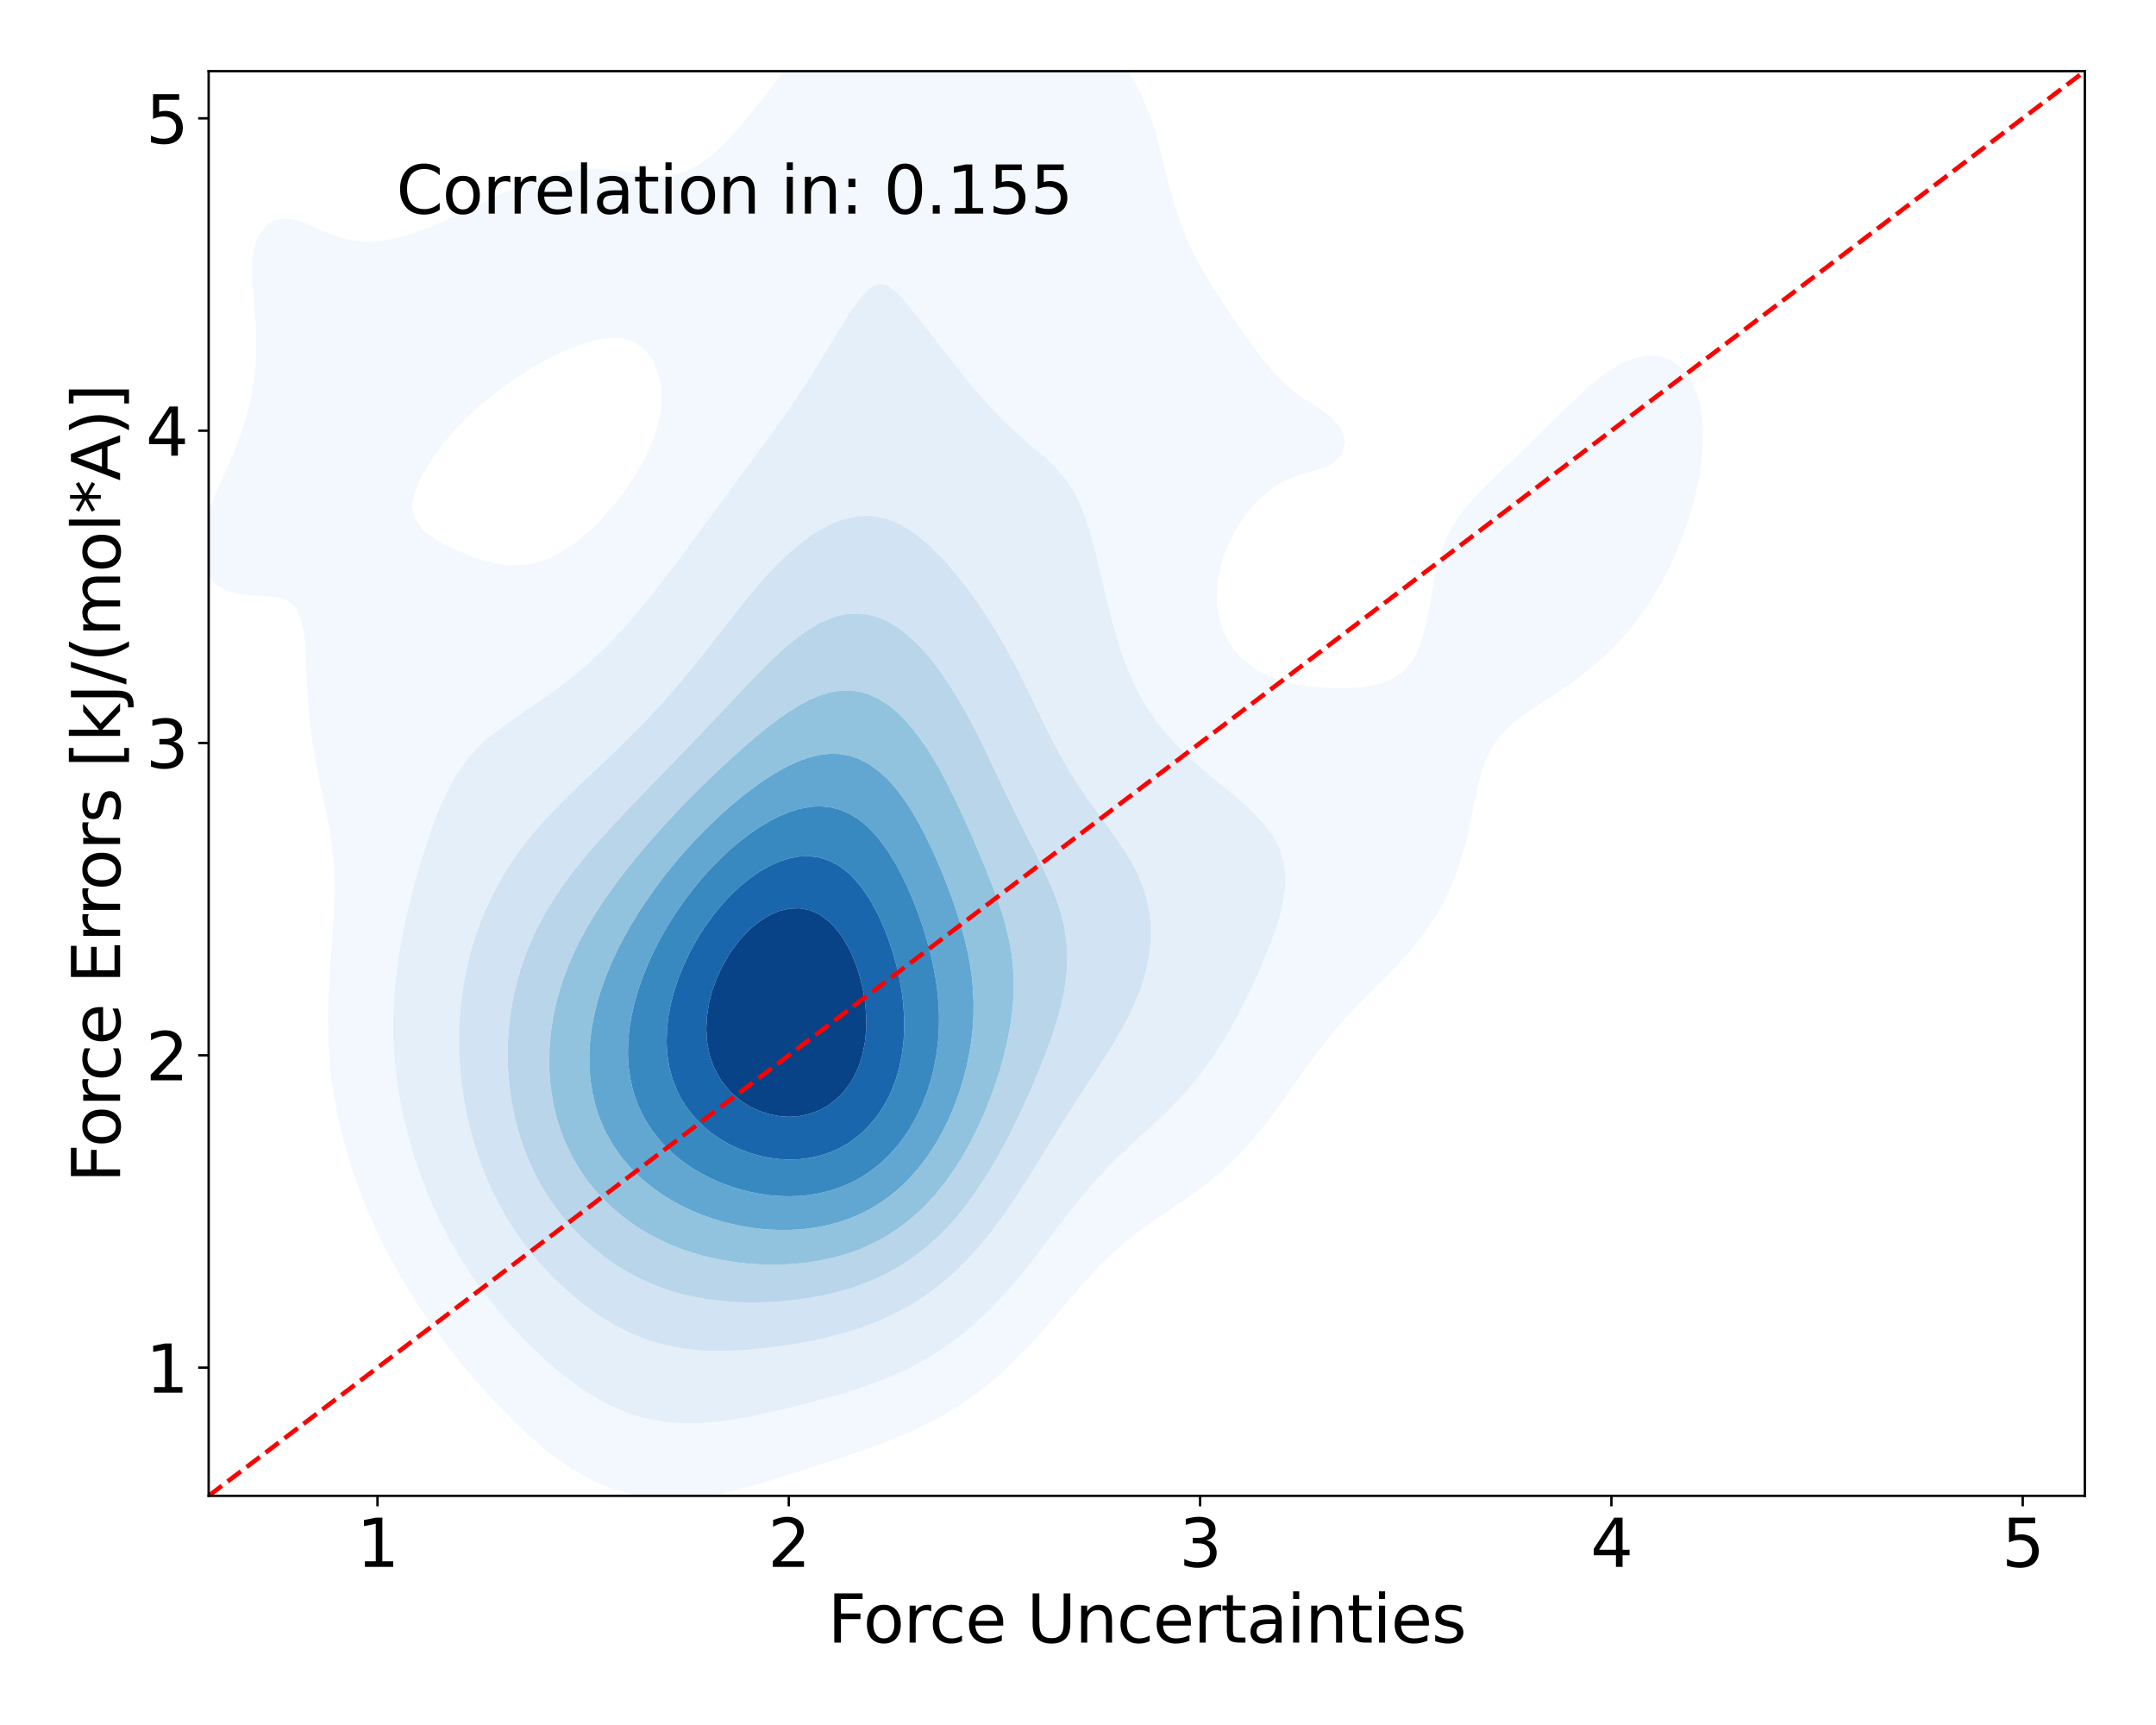 <?xml version="1.0" encoding="utf-8" standalone="no"?>
<!DOCTYPE svg PUBLIC "-//W3C//DTD SVG 1.1//EN"
  "http://www.w3.org/Graphics/SVG/1.1/DTD/svg11.dtd">
<svg xmlns:xlink="http://www.w3.org/1999/xlink" width="720pt" height="576pt" viewBox="0 0 720 576" xmlns="http://www.w3.org/2000/svg" version="1.1">
 <defs>
  <style type="text/css">*{stroke-linejoin: round; stroke-linecap: butt}</style>
 </defs>
 <g id="figure_1">
  <g id="patch_1">
   <path d="M 0 576 
L 720 576 
L 720 0 
L 0 0 
z
" style="fill: #ffffff"/>
  </g>
  <g id="axes_1">
   <g id="patch_2">
    <path d="M 69.68 499.48 
L 696.24 499.48 
L 696.24 23.76 
L 69.68 23.76 
z
" style="fill: #ffffff"/>
   </g>
   <g id="QuadContourSet_1">
    <path d="M 207.742 498.162 
L 211.037 499.054 
L 214.332 499.72 
L 217.626 500.18 
L 220.921 500.454 
L 224.216 500.555 
L 227.511 500.496 
L 230.805 500.284 
L 234.1 499.928 
L 237.395 499.433 
L 240.689 498.805 
L 243.984 498.046 
L 247.279 497.163 
L 247.422 497.121 
L 250.574 496.326 
L 253.868 495.407 
L 257.163 494.402 
L 260.458 493.317 
L 261.797 492.854 
L 263.753 492.28 
L 267.047 491.272 
L 270.342 490.207 
L 273.637 489.083 
L 275.041 488.588 
L 276.932 488.023 
L 280.226 487 
L 283.521 485.907 
L 286.816 484.729 
L 287.898 484.322 
L 290.111 483.612 
L 293.405 482.469 
L 296.7 481.197 
L 299.357 480.055 
L 299.995 479.818 
L 303.289 478.496 
L 306.584 476.977 
L 308.868 475.789 
L 309.879 475.322 
L 313.174 473.645 
L 316.468 471.672 
L 316.701 471.523 
L 319.763 469.727 
L 323.058 467.443 
L 323.309 467.256 
L 326.353 465.148 
L 329.034 462.99 
L 329.647 462.522 
L 332.942 459.787 
L 334.106 458.724 
L 336.237 456.84 
L 338.671 454.457 
L 339.532 453.631 
L 342.826 450.202 
L 342.837 450.191 
L 346.121 446.693 
L 346.807 445.925 
L 349.416 443.004 
L 350.58 441.658 
L 352.711 439.192 
L 354.244 437.392 
L 356.005 435.324 
L 357.884 433.126 
L 359.3 431.475 
L 361.586 428.86 
L 362.595 427.718 
L 365.443 424.593 
L 365.889 424.113 
L 369.184 420.755 
L 369.63 420.327 
L 372.479 417.693 
L 374.316 416.061 
L 375.774 414.822 
L 379.068 412.143 
L 379.525 411.794 
L 382.363 409.739 
L 385.412 407.528 
L 385.658 407.358 
L 388.953 405.174 
L 391.72 403.262 
L 392.247 402.912 
L 395.542 400.707 
L 397.917 398.995 
L 398.837 398.35 
L 402.132 395.907 
L 403.6 394.729 
L 405.426 393.277 
L 408.631 390.463 
L 408.721 390.383 
L 412.016 387.313 
L 413.119 386.196 
L 415.311 383.932 
L 417.12 381.93 
L 418.605 380.235 
L 420.748 377.664 
L 421.9 376.228 
L 424.102 373.397 
L 425.195 371.937 
L 427.267 369.131 
L 428.49 367.415 
L 430.315 364.865 
L 431.784 362.753 
L 433.315 360.599 
L 435.079 358.07 
L 436.334 356.332 
L 438.374 353.49 
L 439.444 352.066 
L 441.668 349.117 
L 442.716 347.8 
L 444.963 345.003 
L 446.212 343.533 
L 448.258 341.155 
L 449.969 339.267 
L 451.553 337.537 
L 453.978 335.001 
L 454.847 334.093 
L 458.142 330.761 
L 458.169 330.734 
L 461.437 327.497 
L 462.476 326.468 
L 464.732 324.174 
L 466.646 322.202 
L 468.026 320.712 
L 470.54 317.935 
L 471.321 317.011 
L 474.07 313.669 
L 474.616 312.943 
L 477.204 309.403 
L 477.911 308.321 
L 479.944 305.136 
L 481.205 302.879 
L 482.313 300.87 
L 484.34 296.604 
L 484.5 296.211 
L 486.093 292.338 
L 487.57 288.071 
L 487.795 287.3 
L 488.849 283.805 
L 489.943 279.539 
L 490.898 275.272 
L 491.09 274.296 
L 491.783 271.006 
L 492.644 266.74 
L 493.562 262.473 
L 494.384 259.184 
L 494.658 258.207 
L 496.096 253.941 
L 497.679 250.567 
L 498.159 249.674 
L 500.974 245.72 
L 501.227 245.408 
L 504.268 242.39 
L 505.67 241.142 
L 507.563 239.716 
L 510.858 237.361 
L 511.533 236.875 
L 514.153 235.174 
L 517.447 233.015 
L 518.033 232.609 
L 520.742 230.841 
L 524.037 228.575 
L 524.35 228.343 
L 527.332 226.192 
L 530.049 224.077 
L 530.626 223.63 
L 533.921 220.863 
L 535.078 219.81 
L 537.216 217.831 
L 539.497 215.544 
L 540.511 214.493 
L 543.389 211.278 
L 543.805 210.79 
L 546.823 207.011 
L 547.1 206.644 
L 549.872 202.745 
L 550.395 201.956 
L 552.596 198.479 
L 553.69 196.61 
L 555.044 194.212 
L 556.984 190.468 
L 557.248 189.946 
L 559.229 185.68 
L 560.279 183.189 
L 561.018 181.413 
L 562.62 177.147 
L 563.574 174.31 
L 564.053 172.881 
L 565.308 168.614 
L 566.395 164.348 
L 566.868 162.115 
L 567.301 160.082 
L 568.006 155.815 
L 568.497 151.549 
L 568.746 147.283 
L 568.715 143.017 
L 568.348 138.75 
L 567.573 134.484 
L 566.868 132.054 
L 566.223 130.218 
L 564.04 125.951 
L 563.574 125.261 
L 560.279 121.733 
L 560.21 121.685 
L 556.984 119.818 
L 553.69 118.88 
L 550.395 118.731 
L 547.1 119.24 
L 543.805 120.311 
L 540.925 121.685 
L 540.511 121.883 
L 537.216 123.912 
L 534.424 125.951 
L 533.921 126.319 
L 530.626 129.05 
L 529.337 130.218 
L 527.332 132.031 
L 524.771 134.484 
L 524.037 135.186 
L 520.742 138.439 
L 520.43 138.75 
L 517.447 141.724 
L 516.142 143.017 
L 514.153 144.998 
L 511.814 147.283 
L 510.858 148.231 
L 507.563 151.407 
L 507.408 151.549 
L 504.268 154.538 
L 502.869 155.815 
L 500.974 157.654 
L 498.38 160.082 
L 497.679 160.799 
L 494.384 164.057 
L 494.074 164.348 
L 491.09 167.595 
L 490.139 168.614 
L 487.795 171.671 
L 486.867 172.881 
L 484.5 176.865 
L 484.334 177.147 
L 482.349 181.413 
L 481.205 184.808 
L 480.912 185.68 
L 479.756 189.946 
L 478.852 194.212 
L 478.08 198.479 
L 477.911 199.461 
L 477.311 202.745 
L 476.496 207.011 
L 475.529 211.278 
L 474.616 214.372 
L 474.217 215.544 
L 472.209 219.81 
L 471.321 221.128 
L 468.727 224.077 
L 468.026 224.648 
L 464.732 226.692 
L 461.437 228.073 
L 460.543 228.343 
L 458.142 228.916 
L 454.847 229.433 
L 451.553 229.727 
L 448.258 229.84 
L 444.963 229.8 
L 441.668 229.622 
L 438.374 229.312 
L 435.079 228.864 
L 432.216 228.343 
L 431.784 228.254 
L 428.49 227.354 
L 425.195 226.225 
L 421.9 224.83 
L 420.458 224.077 
L 418.605 222.926 
L 415.311 220.441 
L 414.618 219.81 
L 412.016 216.86 
L 411.043 215.544 
L 408.721 211.394 
L 408.666 211.278 
L 407.297 207.011 
L 406.527 202.745 
L 406.324 198.479 
L 406.641 194.212 
L 407.422 189.946 
L 408.6 185.68 
L 408.721 185.331 
L 410.377 181.413 
L 412.016 178.025 
L 412.544 177.147 
L 415.266 172.881 
L 415.311 172.811 
L 418.605 168.748 
L 418.748 168.614 
L 421.9 165.459 
L 423.408 164.348 
L 425.195 162.835 
L 428.49 160.85 
L 430.369 160.082 
L 431.784 159.34 
L 435.079 158.162 
L 438.374 157.251 
L 441.668 156.338 
L 443.141 155.815 
L 444.963 154.729 
L 448.258 151.673 
L 448.349 151.549 
L 449.179 147.283 
L 448.258 144.164 
L 447.863 143.017 
L 444.963 139.698 
L 444.047 138.75 
L 441.668 137.215 
L 438.374 135.027 
L 437.679 134.484 
L 435.079 132.983 
L 431.784 130.429 
L 431.583 130.218 
L 428.49 127.599 
L 427.05 125.951 
L 425.195 124.138 
L 423.24 121.685 
L 421.9 120.196 
L 419.849 117.419 
L 418.605 115.888 
L 416.693 113.152 
L 415.311 111.315 
L 413.673 108.886 
L 412.016 106.553 
L 410.745 104.62 
L 408.721 101.631 
L 407.9 100.353 
L 405.426 96.519 
L 405.157 96.087 
L 402.567 91.821 
L 402.132 91.064 
L 400.157 87.554 
L 398.837 85.008 
L 397.956 83.288 
L 396.001 79.022 
L 395.542 77.883 
L 394.291 74.756 
L 392.812 70.489 
L 392.247 68.616 
L 391.524 66.223 
L 390.384 61.957 
L 389.332 57.69 
L 388.953 56.104 
L 388.303 53.424 
L 387.237 49.158 
L 386.067 44.891 
L 385.658 43.563 
L 384.732 40.625 
L 383.17 36.359 
L 382.363 34.471 
L 381.327 32.092 
L 379.154 27.826 
L 379.068 27.679 
L 376.661 23.56 
L 375.774 22.224 
L 373.826 19.293 
L 372.479 17.476 
L 370.67 15.027 
L 369.184 13.198 
L 367.205 10.761 
L 365.889 9.273 
L 363.402 6.495 
L 362.595 5.66 
L 359.3 2.36 
L 359.163 2.228 
L 356.005 -0.607 
L 354.271 -2.038 
L 352.711 -3.248 
L 349.416 -5.542 
L 348.171 -6.304 
L 346.121 -7.504 
L 342.826 -9.132 
L 339.532 -10.433 
L 339.094 -10.571 
L 336.237 -11.457 
L 332.942 -12.196 
L 329.647 -12.668 
L 326.353 -12.892 
L 323.058 -12.888 
L 319.763 -12.667 
L 316.468 -12.241 
L 313.174 -11.615 
L 309.879 -10.79 
L 309.167 -10.571 
L 306.584 -9.817 
L 303.289 -8.668 
L 299.995 -7.317 
L 297.852 -6.304 
L 296.7 -5.78 
L 293.405 -4.09 
L 290.111 -2.152 
L 289.933 -2.038 
L 286.816 -0.07 
L 283.609 2.228 
L 283.521 2.291 
L 280.226 4.826 
L 278.263 6.495 
L 276.932 7.64 
L 273.637 10.722 
L 273.597 10.761 
L 270.342 14.033 
L 269.407 15.027 
L 267.047 17.618 
L 265.574 19.293 
L 263.753 21.449 
L 261.994 23.56 
L 260.458 25.485 
L 258.575 27.826 
L 257.163 29.662 
L 255.234 32.092 
L 253.868 33.891 
L 251.886 36.359 
L 250.574 38.065 
L 248.434 40.625 
L 247.279 42.07 
L 244.757 44.891 
L 243.984 45.797 
L 240.689 49.148 
L 240.678 49.158 
L 237.395 52.075 
L 235.503 53.424 
L 234.1 54.496 
L 230.805 56.379 
L 227.511 57.67 
L 227.42 57.69 
L 224.216 58.465 
L 220.921 58.742 
L 217.626 58.603 
L 214.332 58.179 
L 211.491 57.69 
L 211.037 57.621 
L 207.742 57.101 
L 204.447 56.672 
L 201.153 56.4 
L 197.858 56.328 
L 194.563 56.472 
L 191.268 56.834 
L 187.974 57.403 
L 186.743 57.69 
L 184.679 58.191 
L 181.384 59.162 
L 178.089 60.272 
L 174.795 61.499 
L 173.666 61.957 
L 171.5 62.866 
L 168.205 64.318 
L 164.911 65.812 
L 164.029 66.223 
L 161.616 67.389 
L 158.321 68.979 
L 155.151 70.489 
L 155.026 70.552 
L 151.732 72.151 
L 148.437 73.675 
L 145.949 74.756 
L 145.142 75.125 
L 141.847 76.494 
L 138.553 77.71 
L 135.258 78.751 
L 134.171 79.022 
L 131.963 79.612 
L 128.668 80.241 
L 125.374 80.602 
L 122.079 80.669 
L 118.784 80.411 
L 115.489 79.802 
L 112.803 79.022 
L 112.195 78.835 
L 108.9 77.588 
L 105.605 76.119 
L 102.635 74.756 
L 102.311 74.609 
L 99.016 73.487 
L 95.721 72.944 
L 92.426 73.331 
L 89.592 74.756 
L 89.132 75.082 
L 86.219 79.022 
L 85.837 79.894 
L 84.82 83.288 
L 84.238 87.554 
L 84.161 91.821 
L 84.392 96.087 
L 84.763 100.353 
L 85.142 104.62 
L 85.436 108.886 
L 85.587 113.152 
L 85.559 117.419 
L 85.336 121.685 
L 84.911 125.951 
L 84.276 130.218 
L 83.425 134.484 
L 82.542 137.979 
L 82.351 138.75 
L 81.092 143.017 
L 79.584 147.283 
L 79.247 148.141 
L 77.912 151.549 
L 76.03 155.815 
L 75.953 155.988 
L 74.128 160.082 
L 72.658 163.283 
L 72.183 164.348 
L 70.423 168.614 
L 69.363 171.506 
L 68.889 172.881 
L 67.809 177.147 
L 67.217 181.413 
L 67.323 185.68 
L 68.388 189.946 
L 69.363 191.835 
L 71.184 194.212 
L 72.658 195.487 
L 75.953 197.264 
L 79.247 198.24 
L 80.899 198.479 
L 82.542 198.688 
L 85.837 198.886 
L 89.132 199.059 
L 92.426 199.447 
L 95.721 200.481 
L 98.561 202.745 
L 99.016 203.297 
L 100.586 207.011 
L 101.448 211.278 
L 101.878 215.544 
L 102.13 219.81 
L 102.311 223.652 
L 102.326 224.077 
L 102.514 228.343 
L 102.754 232.609 
L 103.069 236.875 
L 103.479 241.142 
L 103.994 245.408 
L 104.623 249.674 
L 105.367 253.941 
L 105.605 255.133 
L 106.176 258.207 
L 107.049 262.473 
L 107.971 266.74 
L 108.9 271.006 
L 108.9 271.006 
L 109.715 275.272 
L 110.43 279.539 
L 111.006 283.805 
L 111.418 288.071 
L 111.658 292.338 
L 111.733 296.604 
L 111.664 300.87 
L 111.482 305.136 
L 111.22 309.403 
L 110.912 313.669 
L 110.588 317.935 
L 110.275 322.202 
L 109.997 326.468 
L 109.771 330.734 
L 109.613 335.001 
L 109.536 339.267 
L 109.55 343.533 
L 109.666 347.8 
L 109.892 352.066 
L 110.238 356.332 
L 110.714 360.599 
L 111.332 364.865 
L 112.104 369.131 
L 112.195 369.561 
L 112.923 373.397 
L 113.889 377.664 
L 115.031 381.93 
L 115.489 383.45 
L 116.246 386.196 
L 117.586 390.463 
L 118.784 393.797 
L 119.093 394.729 
L 120.644 398.995 
L 122.079 402.452 
L 122.393 403.262 
L 124.187 407.528 
L 125.374 410.049 
L 126.151 411.794 
L 128.248 416.061 
L 128.668 416.858 
L 130.423 420.327 
L 131.963 423.08 
L 132.784 424.593 
L 135.258 428.766 
L 135.312 428.86 
L 137.915 433.126 
L 138.553 434.102 
L 140.686 437.392 
L 141.847 439.082 
L 143.623 441.658 
L 145.142 443.763 
L 146.721 445.925 
L 148.437 448.196 
L 149.974 450.191 
L 151.732 452.42 
L 153.381 454.457 
L 155.026 456.465 
L 156.941 458.724 
L 158.321 460.348 
L 160.659 462.99 
L 161.616 464.078 
L 164.551 467.256 
L 164.911 467.651 
L 168.205 471.118 
L 168.61 471.523 
L 171.5 474.476 
L 172.887 475.789 
L 174.795 477.646 
L 177.505 480.055 
L 178.089 480.593 
L 181.384 483.415 
L 182.555 484.322 
L 184.679 486.04 
L 187.974 488.374 
L 188.306 488.588 
L 191.268 490.613 
L 194.563 492.513 
L 195.235 492.854 
L 197.858 494.293 
L 201.153 495.802 
L 204.447 497.029 
L 204.739 497.121 
z
M 209.025 471.523 
L 207.742 471.064 
L 204.447 469.662 
L 201.153 467.973 
L 199.929 467.256 
L 197.858 466.1 
L 194.563 463.987 
L 193.175 462.99 
L 191.268 461.672 
L 187.974 459.11 
L 187.513 458.724 
L 184.679 456.416 
L 182.5 454.457 
L 181.384 453.476 
L 178.089 450.331 
L 177.95 450.191 
L 174.795 447.061 
L 173.723 445.925 
L 171.5 443.569 
L 169.798 441.658 
L 168.205 439.852 
L 166.14 437.392 
L 164.911 435.894 
L 162.729 433.126 
L 161.616 431.662 
L 159.55 428.86 
L 158.321 427.108 
L 156.593 424.593 
L 155.026 422.161 
L 153.856 420.327 
L 151.732 416.727 
L 151.338 416.061 
L 148.985 411.794 
L 148.437 410.71 
L 146.797 407.528 
L 145.142 403.932 
L 144.824 403.262 
L 142.955 398.995 
L 141.847 396.137 
L 141.274 394.729 
L 139.704 390.463 
L 138.553 386.888 
L 138.315 386.196 
L 136.993 381.93 
L 135.852 377.664 
L 135.258 375.106 
L 134.828 373.397 
L 133.901 369.131 
L 133.129 364.865 
L 132.503 360.599 
L 132.015 356.332 
L 131.963 355.715 
L 131.626 352.066 
L 131.376 347.8 
L 131.268 343.533 
L 131.3 339.267 
L 131.469 335.001 
L 131.775 330.734 
L 131.963 328.89 
L 132.192 326.468 
L 132.711 322.202 
L 133.351 317.935 
L 134.11 313.669 
L 134.985 309.403 
L 135.258 308.182 
L 135.914 305.136 
L 136.923 300.87 
L 138.037 296.604 
L 138.553 294.721 
L 139.201 292.338 
L 140.427 288.071 
L 141.764 283.805 
L 141.847 283.537 
L 143.131 279.539 
L 144.64 275.272 
L 145.142 273.899 
L 146.261 271.006 
L 148.098 266.74 
L 148.437 265.991 
L 150.175 262.473 
L 151.732 259.704 
L 152.663 258.207 
L 155.026 254.818 
L 155.711 253.941 
L 158.321 250.909 
L 159.519 249.674 
L 161.616 247.679 
L 164.298 245.408 
L 164.911 244.921 
L 168.205 242.4 
L 169.953 241.142 
L 171.5 240.063 
L 174.795 237.803 
L 176.146 236.875 
L 178.089 235.55 
L 181.384 233.285 
L 182.333 232.609 
L 184.679 230.917 
L 187.974 228.502 
L 188.177 228.343 
L 191.268 225.876 
L 193.464 224.077 
L 194.563 223.151 
L 197.858 220.247 
L 198.329 219.81 
L 201.153 217.112 
L 202.734 215.544 
L 204.447 213.8 
L 206.834 211.278 
L 207.742 210.295 
L 210.67 207.011 
L 211.037 206.593 
L 214.293 202.745 
L 214.332 202.698 
L 217.626 198.621 
L 217.738 198.479 
L 220.921 194.408 
L 221.07 194.212 
L 224.216 190.091 
L 224.324 189.946 
L 227.511 185.702 
L 227.527 185.68 
L 230.69 181.413 
L 230.805 181.257 
L 233.836 177.147 
L 234.1 176.787 
L 236.979 172.881 
L 237.395 172.311 
L 240.126 168.614 
L 240.689 167.839 
L 243.28 164.348 
L 243.984 163.374 
L 246.438 160.082 
L 247.279 158.913 
L 249.596 155.815 
L 250.574 154.445 
L 252.742 151.549 
L 253.868 149.952 
L 255.862 147.283 
L 257.163 145.41 
L 258.941 143.017 
L 260.458 140.791 
L 261.961 138.75 
L 263.753 136.065 
L 264.906 134.484 
L 267.047 131.206 
L 267.764 130.218 
L 270.342 126.2 
L 270.522 125.951 
L 273.212 121.685 
L 273.637 120.91 
L 275.85 117.419 
L 276.932 115.448 
L 278.442 113.152 
L 280.226 109.997 
L 281.02 108.886 
L 283.521 104.77 
L 283.646 104.62 
L 286.619 100.353 
L 286.816 100.012 
L 290.111 96.428 
L 290.884 96.087 
L 293.405 94.67 
L 296.7 95.412 
L 297.381 96.087 
L 299.995 98.016 
L 301.836 100.353 
L 303.289 101.774 
L 305.391 104.62 
L 306.584 105.922 
L 308.755 108.886 
L 309.879 110.18 
L 312.079 113.152 
L 313.174 114.449 
L 315.411 117.419 
L 316.468 118.69 
L 318.779 121.685 
L 319.763 122.872 
L 322.214 125.951 
L 323.058 126.96 
L 325.758 130.218 
L 326.353 130.912 
L 329.468 134.484 
L 329.647 134.686 
L 332.942 138.215 
L 333.478 138.75 
L 336.237 141.5 
L 337.872 143.017 
L 339.532 144.575 
L 342.597 147.283 
L 342.826 147.491 
L 346.121 150.277 
L 347.639 151.549 
L 349.416 153.137 
L 352.235 155.815 
L 352.711 156.31 
L 355.939 160.082 
L 356.005 160.169 
L 358.729 164.348 
L 359.3 165.37 
L 360.837 168.614 
L 362.512 172.881 
L 362.595 173.106 
L 363.882 177.147 
L 365.08 181.413 
L 365.889 184.512 
L 366.164 185.68 
L 367.187 189.946 
L 368.186 194.212 
L 369.184 198.479 
L 369.184 198.479 
L 370.226 202.745 
L 371.32 207.011 
L 372.479 211.267 
L 372.482 211.278 
L 373.789 215.544 
L 375.222 219.81 
L 375.774 221.273 
L 376.864 224.077 
L 378.728 228.343 
L 379.068 229.034 
L 380.924 232.609 
L 382.363 235.089 
L 383.466 236.875 
L 385.658 240.078 
L 386.437 241.142 
L 388.953 244.291 
L 389.907 245.408 
L 392.247 247.972 
L 393.904 249.674 
L 395.542 251.291 
L 398.381 253.941 
L 398.837 254.361 
L 402.132 257.228 
L 403.315 258.207 
L 405.426 259.998 
L 408.444 262.473 
L 408.721 262.715 
L 412.016 265.462 
L 413.582 266.74 
L 415.311 268.316 
L 418.272 271.006 
L 418.605 271.362 
L 421.9 274.875 
L 422.271 275.272 
L 425.195 279.315 
L 425.354 279.539 
L 427.52 283.805 
L 428.49 287.084 
L 428.779 288.071 
L 429.314 292.338 
L 429.212 296.604 
L 428.595 300.87 
L 428.49 301.29 
L 427.627 305.136 
L 426.348 309.403 
L 425.195 312.558 
L 424.829 313.669 
L 423.183 317.935 
L 421.9 320.898 
L 421.382 322.202 
L 419.502 326.468 
L 418.605 328.333 
L 417.523 330.734 
L 415.421 335.001 
L 415.311 335.21 
L 413.25 339.267 
L 412.016 341.496 
L 410.915 343.533 
L 408.721 347.249 
L 408.399 347.8 
L 405.681 352.066 
L 405.426 352.437 
L 402.709 356.332 
L 402.132 357.099 
L 399.42 360.599 
L 398.837 361.3 
L 395.765 364.865 
L 395.542 365.109 
L 392.247 368.609 
L 391.742 369.131 
L 388.953 371.884 
L 387.379 373.397 
L 385.658 374.997 
L 382.748 377.664 
L 382.363 378.009 
L 379.068 381.033 
L 378.118 381.93 
L 375.774 384.115 
L 373.621 386.196 
L 372.479 387.295 
L 369.345 390.463 
L 369.184 390.625 
L 365.889 394.194 
L 365.428 394.729 
L 362.595 397.989 
L 361.773 398.995 
L 359.3 401.995 
L 358.312 403.262 
L 356.005 406.181 
L 354.989 407.528 
L 352.711 410.491 
L 351.742 411.794 
L 349.416 414.849 
L 348.511 416.061 
L 346.121 419.176 
L 345.241 420.327 
L 342.826 423.397 
L 341.872 424.593 
L 339.532 427.453 
L 338.342 428.86 
L 336.237 431.298 
L 334.575 433.126 
L 332.942 434.901 
L 330.481 437.392 
L 329.647 438.234 
L 326.353 441.317 
L 325.96 441.658 
L 323.058 444.225 
L 320.89 445.925 
L 319.763 446.835 
L 316.468 449.249 
L 315.03 450.191 
L 313.174 451.469 
L 309.879 453.48 
L 308.074 454.457 
L 306.584 455.323 
L 303.289 457.04 
L 299.995 458.526 
L 299.515 458.724 
L 296.7 460.003 
L 293.405 461.325 
L 290.111 462.492 
L 288.566 462.99 
L 286.816 463.625 
L 283.521 464.72 
L 280.226 465.712 
L 276.932 466.621 
L 274.456 467.256 
L 273.637 467.497 
L 270.342 468.412 
L 267.047 469.268 
L 263.753 470.071 
L 260.458 470.826 
L 257.213 471.523 
L 257.163 471.535 
L 253.868 472.297 
L 250.574 472.992 
L 247.279 473.615 
L 243.984 474.156 
L 240.689 474.605 
L 237.395 474.952 
L 234.1 475.183 
L 230.805 475.285 
L 227.511 475.243 
L 224.216 475.042 
L 220.921 474.665 
L 217.626 474.094 
L 214.332 473.31 
L 211.037 472.291 
z
M 157.199 185.68 
L 155.026 184.764 
L 151.732 183.295 
L 148.437 181.767 
L 147.654 181.413 
L 145.142 179.793 
L 141.847 177.524 
L 141.307 177.147 
L 138.553 173.297 
L 138.284 172.881 
L 137.658 168.614 
L 138.522 164.348 
L 138.553 164.281 
L 140.229 160.082 
L 141.847 157.251 
L 142.594 155.815 
L 145.142 152.032 
L 145.45 151.549 
L 148.437 147.684 
L 148.739 147.283 
L 151.732 143.857 
L 152.466 143.017 
L 155.026 140.394 
L 156.664 138.75 
L 158.321 137.216 
L 161.386 134.484 
L 161.616 134.29 
L 164.911 131.611 
L 166.716 130.218 
L 168.205 129.106 
L 171.5 126.787 
L 172.759 125.951 
L 174.795 124.617 
L 178.089 122.609 
L 179.72 121.685 
L 181.384 120.735 
L 184.679 119.013 
L 187.974 117.451 
L 188.051 117.419 
L 191.268 116.031 
L 194.563 114.815 
L 197.858 113.828 
L 201.02 113.152 
L 201.153 113.122 
L 204.447 112.779 
L 207.742 112.954 
L 208.518 113.152 
L 211.037 113.855 
L 214.332 115.842 
L 215.859 117.419 
L 217.626 119.723 
L 218.639 121.685 
L 220.127 125.951 
L 220.838 130.218 
L 220.874 134.484 
L 220.331 138.75 
L 219.309 143.017 
L 217.907 147.283 
L 217.626 147.933 
L 216.016 151.549 
L 214.332 154.837 
L 213.813 155.815 
L 211.24 160.082 
L 211.037 160.383 
L 208.277 164.348 
L 207.742 165.059 
L 204.966 168.614 
L 204.447 169.236 
L 201.268 172.881 
L 201.153 173.005 
L 197.858 176.305 
L 196.957 177.147 
L 194.563 179.243 
L 191.873 181.413 
L 191.268 181.872 
L 187.974 184.02 
L 185.015 185.68 
L 184.679 185.856 
L 181.384 187.167 
L 178.089 188.102 
L 174.795 188.635 
L 171.5 188.763 
L 168.205 188.514 
L 164.911 187.936 
L 161.616 187.095 
L 158.321 186.064 
z
" clip-path="url(#p5d5af710b2)" style="fill: #f3f8fe"/>
    <path d="M 211.037 472.291 
L 214.332 473.31 
L 217.626 474.094 
L 220.921 474.665 
L 224.216 475.042 
L 227.511 475.243 
L 230.805 475.285 
L 234.1 475.183 
L 237.395 474.952 
L 240.689 474.605 
L 243.984 474.156 
L 247.279 473.615 
L 250.574 472.992 
L 253.868 472.297 
L 257.163 471.535 
L 257.213 471.523 
L 260.458 470.826 
L 263.753 470.071 
L 267.047 469.268 
L 270.342 468.412 
L 273.637 467.497 
L 274.456 467.256 
L 276.932 466.621 
L 280.226 465.712 
L 283.521 464.72 
L 286.816 463.625 
L 288.566 462.99 
L 290.111 462.492 
L 293.405 461.325 
L 296.7 460.003 
L 299.515 458.724 
L 299.995 458.526 
L 303.289 457.04 
L 306.584 455.323 
L 308.074 454.457 
L 309.879 453.48 
L 313.174 451.469 
L 315.03 450.191 
L 316.468 449.249 
L 319.763 446.835 
L 320.89 445.925 
L 323.058 444.225 
L 325.96 441.658 
L 326.353 441.317 
L 329.647 438.234 
L 330.481 437.392 
L 332.942 434.901 
L 334.575 433.126 
L 336.237 431.298 
L 338.342 428.86 
L 339.532 427.453 
L 341.872 424.593 
L 342.826 423.397 
L 345.241 420.327 
L 346.121 419.176 
L 348.511 416.061 
L 349.416 414.849 
L 351.742 411.794 
L 352.711 410.491 
L 354.989 407.528 
L 356.005 406.181 
L 358.312 403.262 
L 359.3 401.995 
L 361.773 398.995 
L 362.595 397.989 
L 365.428 394.729 
L 365.889 394.194 
L 369.184 390.625 
L 369.345 390.463 
L 372.479 387.295 
L 373.621 386.196 
L 375.774 384.115 
L 378.118 381.93 
L 379.068 381.033 
L 382.363 378.009 
L 382.748 377.664 
L 385.658 374.997 
L 387.379 373.397 
L 388.953 371.884 
L 391.742 369.131 
L 392.247 368.609 
L 395.542 365.109 
L 395.765 364.865 
L 398.837 361.3 
L 399.42 360.599 
L 402.132 357.099 
L 402.709 356.332 
L 405.426 352.437 
L 405.681 352.066 
L 408.399 347.8 
L 408.721 347.249 
L 410.915 343.533 
L 412.016 341.496 
L 413.25 339.267 
L 415.311 335.21 
L 415.421 335.001 
L 417.523 330.734 
L 418.605 328.333 
L 419.502 326.468 
L 421.382 322.202 
L 421.9 320.898 
L 423.183 317.935 
L 424.829 313.669 
L 425.195 312.558 
L 426.348 309.403 
L 427.627 305.136 
L 428.49 301.29 
L 428.595 300.87 
L 429.212 296.604 
L 429.314 292.338 
L 428.779 288.071 
L 428.49 287.084 
L 427.52 283.805 
L 425.354 279.539 
L 425.195 279.315 
L 422.271 275.272 
L 421.9 274.875 
L 418.605 271.362 
L 418.272 271.006 
L 415.311 268.316 
L 413.582 266.74 
L 412.016 265.462 
L 408.721 262.715 
L 408.444 262.473 
L 405.426 259.998 
L 403.315 258.207 
L 402.132 257.228 
L 398.837 254.361 
L 398.381 253.941 
L 395.542 251.291 
L 393.904 249.674 
L 392.247 247.972 
L 389.907 245.408 
L 388.953 244.291 
L 386.437 241.142 
L 385.658 240.078 
L 383.466 236.875 
L 382.363 235.089 
L 380.924 232.609 
L 379.068 229.034 
L 378.728 228.343 
L 376.864 224.077 
L 375.774 221.273 
L 375.222 219.81 
L 373.789 215.544 
L 372.482 211.278 
L 372.479 211.267 
L 371.32 207.011 
L 370.226 202.745 
L 369.184 198.479 
L 369.184 198.479 
L 368.186 194.212 
L 367.187 189.946 
L 366.164 185.68 
L 365.889 184.512 
L 365.08 181.413 
L 363.882 177.147 
L 362.595 173.106 
L 362.512 172.881 
L 360.837 168.614 
L 359.3 165.37 
L 358.729 164.348 
L 356.005 160.169 
L 355.939 160.082 
L 352.711 156.31 
L 352.235 155.815 
L 349.416 153.137 
L 347.639 151.549 
L 346.121 150.277 
L 342.826 147.491 
L 342.597 147.283 
L 339.532 144.575 
L 337.872 143.017 
L 336.237 141.5 
L 333.478 138.75 
L 332.942 138.215 
L 329.647 134.686 
L 329.468 134.484 
L 326.353 130.912 
L 325.758 130.218 
L 323.058 126.96 
L 322.214 125.951 
L 319.763 122.872 
L 318.779 121.685 
L 316.468 118.69 
L 315.411 117.419 
L 313.174 114.449 
L 312.079 113.152 
L 309.879 110.18 
L 308.755 108.886 
L 306.584 105.922 
L 305.391 104.62 
L 303.289 101.774 
L 301.836 100.353 
L 299.995 98.016 
L 297.381 96.087 
L 296.7 95.412 
L 293.405 94.67 
L 290.884 96.087 
L 290.111 96.428 
L 286.816 100.012 
L 286.619 100.353 
L 283.646 104.62 
L 283.521 104.77 
L 281.02 108.886 
L 280.226 109.997 
L 278.442 113.152 
L 276.932 115.448 
L 275.85 117.419 
L 273.637 120.91 
L 273.212 121.685 
L 270.522 125.951 
L 270.342 126.2 
L 267.764 130.218 
L 267.047 131.206 
L 264.906 134.484 
L 263.753 136.065 
L 261.961 138.75 
L 260.458 140.791 
L 258.941 143.017 
L 257.163 145.41 
L 255.862 147.283 
L 253.868 149.952 
L 252.742 151.549 
L 250.574 154.445 
L 249.596 155.815 
L 247.279 158.913 
L 246.438 160.082 
L 243.984 163.374 
L 243.28 164.348 
L 240.689 167.839 
L 240.126 168.614 
L 237.395 172.311 
L 236.979 172.881 
L 234.1 176.787 
L 233.836 177.147 
L 230.805 181.257 
L 230.69 181.413 
L 227.527 185.68 
L 227.511 185.702 
L 224.324 189.946 
L 224.216 190.091 
L 221.07 194.212 
L 220.921 194.408 
L 217.738 198.479 
L 217.626 198.621 
L 214.332 202.698 
L 214.293 202.745 
L 211.037 206.593 
L 210.67 207.011 
L 207.742 210.295 
L 206.834 211.278 
L 204.447 213.8 
L 202.734 215.544 
L 201.153 217.112 
L 198.329 219.81 
L 197.858 220.247 
L 194.563 223.151 
L 193.464 224.077 
L 191.268 225.876 
L 188.177 228.343 
L 187.974 228.502 
L 184.679 230.917 
L 182.333 232.609 
L 181.384 233.285 
L 178.089 235.55 
L 176.146 236.875 
L 174.795 237.803 
L 171.5 240.063 
L 169.953 241.142 
L 168.205 242.4 
L 164.911 244.921 
L 164.298 245.408 
L 161.616 247.679 
L 159.519 249.674 
L 158.321 250.909 
L 155.711 253.941 
L 155.026 254.818 
L 152.663 258.207 
L 151.732 259.704 
L 150.175 262.473 
L 148.437 265.991 
L 148.098 266.74 
L 146.261 271.006 
L 145.142 273.899 
L 144.64 275.272 
L 143.131 279.539 
L 141.847 283.537 
L 141.764 283.805 
L 140.427 288.071 
L 139.201 292.338 
L 138.553 294.721 
L 138.037 296.604 
L 136.923 300.87 
L 135.914 305.136 
L 135.258 308.182 
L 134.985 309.403 
L 134.11 313.669 
L 133.351 317.935 
L 132.711 322.202 
L 132.192 326.468 
L 131.963 328.89 
L 131.775 330.734 
L 131.469 335.001 
L 131.3 339.267 
L 131.268 343.533 
L 131.376 347.8 
L 131.626 352.066 
L 131.963 355.715 
L 132.015 356.332 
L 132.503 360.599 
L 133.129 364.865 
L 133.901 369.131 
L 134.828 373.397 
L 135.258 375.106 
L 135.852 377.664 
L 136.993 381.93 
L 138.315 386.196 
L 138.553 386.888 
L 139.704 390.463 
L 141.274 394.729 
L 141.847 396.137 
L 142.955 398.995 
L 144.824 403.262 
L 145.142 403.932 
L 146.797 407.528 
L 148.437 410.71 
L 148.985 411.794 
L 151.338 416.061 
L 151.732 416.727 
L 153.856 420.327 
L 155.026 422.161 
L 156.593 424.593 
L 158.321 427.108 
L 159.55 428.86 
L 161.616 431.662 
L 162.729 433.126 
L 164.911 435.894 
L 166.14 437.392 
L 168.205 439.852 
L 169.798 441.658 
L 171.5 443.569 
L 173.723 445.925 
L 174.795 447.061 
L 177.95 450.191 
L 178.089 450.331 
L 181.384 453.476 
L 182.5 454.457 
L 184.679 456.416 
L 187.513 458.724 
L 187.974 459.11 
L 191.268 461.672 
L 193.175 462.99 
L 194.563 463.987 
L 197.858 466.1 
L 199.929 467.256 
L 201.153 467.973 
L 204.447 469.662 
L 207.742 471.064 
L 209.025 471.523 
z
M 227.731 450.191 
L 227.511 450.163 
L 224.216 449.587 
L 220.921 448.831 
L 217.626 447.876 
L 214.332 446.701 
L 212.492 445.925 
L 211.037 445.334 
L 207.742 443.781 
L 204.447 441.965 
L 203.947 441.658 
L 201.153 439.988 
L 197.858 437.74 
L 197.39 437.392 
L 194.563 435.319 
L 191.885 433.126 
L 191.268 432.623 
L 187.974 429.712 
L 187.081 428.86 
L 184.679 426.539 
L 182.817 424.593 
L 181.384 423.059 
L 179.002 420.327 
L 178.089 419.238 
L 175.577 416.061 
L 174.795 415.014 
L 172.498 411.794 
L 171.5 410.288 
L 169.732 407.528 
L 168.205 404.916 
L 167.258 403.262 
L 165.057 398.995 
L 164.911 398.683 
L 163.06 394.729 
L 161.616 391.183 
L 161.318 390.463 
L 159.745 386.196 
L 158.402 381.93 
L 158.321 381.633 
L 157.188 377.664 
L 156.165 373.397 
L 155.32 369.131 
L 155.026 367.301 
L 154.61 364.865 
L 154.044 360.599 
L 153.638 356.332 
L 153.387 352.066 
L 153.29 347.8 
L 153.348 343.533 
L 153.566 339.267 
L 153.949 335.001 
L 154.504 330.734 
L 155.026 327.681 
L 155.228 326.468 
L 156.107 322.202 
L 157.182 317.935 
L 158.321 314.147 
L 158.464 313.669 
L 159.911 309.403 
L 161.603 305.136 
L 161.616 305.107 
L 163.481 300.87 
L 164.911 298.001 
L 165.623 296.604 
L 168.026 292.338 
L 168.205 292.042 
L 170.695 288.071 
L 171.5 286.885 
L 173.675 283.805 
L 174.795 282.318 
L 176.98 279.539 
L 178.089 278.198 
L 180.617 275.272 
L 181.384 274.418 
L 184.578 271.006 
L 184.679 270.901 
L 187.974 267.538 
L 188.778 266.74 
L 191.268 264.302 
L 193.181 262.473 
L 194.563 261.159 
L 197.719 258.207 
L 197.858 258.077 
L 201.153 254.947 
L 202.216 253.941 
L 204.447 251.801 
L 206.67 249.674 
L 207.742 248.627 
L 211.033 245.408 
L 211.037 245.404 
L 214.332 242.024 
L 215.189 241.142 
L 217.626 238.553 
L 219.199 236.875 
L 220.921 234.976 
L 223.056 232.609 
L 224.216 231.277 
L 226.76 228.343 
L 227.511 227.446 
L 230.325 224.077 
L 230.805 223.482 
L 233.774 219.81 
L 234.1 219.395 
L 237.137 215.544 
L 237.395 215.21 
L 240.454 211.278 
L 240.689 210.97 
L 243.767 207.011 
L 243.984 206.729 
L 247.126 202.745 
L 247.279 202.549 
L 250.574 198.493 
L 250.586 198.479 
L 253.868 194.601 
L 254.219 194.212 
L 257.163 190.932 
L 258.123 189.946 
L 260.458 187.526 
L 262.427 185.68 
L 263.753 184.419 
L 267.047 181.635 
L 267.347 181.413 
L 270.342 179.139 
L 273.469 177.147 
L 273.637 177.036 
L 276.932 175.245 
L 280.226 173.873 
L 283.521 172.919 
L 283.758 172.881 
L 286.816 172.358 
L 290.111 172.258 
L 293.405 172.637 
L 294.339 172.881 
L 296.7 173.48 
L 299.995 174.804 
L 303.289 176.647 
L 304.007 177.147 
L 306.584 178.929 
L 309.541 181.413 
L 309.879 181.697 
L 313.174 184.854 
L 313.949 185.68 
L 316.468 188.398 
L 317.79 189.946 
L 319.763 192.303 
L 321.271 194.212 
L 323.058 196.538 
L 324.489 198.479 
L 326.353 201.095 
L 327.495 202.745 
L 329.647 205.988 
L 330.314 207.011 
L 332.942 211.256 
L 332.956 211.278 
L 335.472 215.544 
L 336.237 216.916 
L 337.84 219.81 
L 339.532 223.044 
L 340.071 224.077 
L 342.218 228.343 
L 342.826 229.594 
L 344.308 232.609 
L 346.121 236.422 
L 346.341 236.875 
L 348.418 241.142 
L 349.416 243.194 
L 350.531 245.408 
L 352.711 249.674 
L 352.711 249.674 
L 355.075 253.941 
L 356.005 255.57 
L 357.594 258.207 
L 359.3 260.954 
L 360.297 262.473 
L 362.595 265.893 
L 363.194 266.74 
L 365.889 270.521 
L 366.251 271.006 
L 369.184 275.01 
L 369.383 275.272 
L 372.465 279.539 
L 372.479 279.56 
L 375.368 283.805 
L 375.774 284.475 
L 377.955 288.071 
L 379.068 290.249 
L 380.131 292.338 
L 381.856 296.604 
L 382.363 298.3 
L 383.129 300.87 
L 383.953 305.136 
L 384.345 309.403 
L 384.333 313.669 
L 383.942 317.935 
L 383.189 322.202 
L 382.363 325.377 
L 382.092 326.468 
L 380.692 330.734 
L 379.068 334.709 
L 378.954 335.001 
L 376.967 339.267 
L 375.774 341.469 
L 374.706 343.533 
L 372.479 347.319 
L 372.212 347.8 
L 369.576 352.066 
L 369.184 352.646 
L 366.852 356.332 
L 365.889 357.738 
L 364.072 360.599 
L 362.595 362.772 
L 361.282 364.865 
L 359.3 367.842 
L 358.509 369.131 
L 356.005 372.997 
L 355.766 373.397 
L 353.094 377.664 
L 352.711 378.25 
L 350.469 381.93 
L 349.416 383.577 
L 347.84 386.196 
L 346.121 388.911 
L 345.185 390.463 
L 342.826 394.168 
L 342.481 394.729 
L 339.718 398.995 
L 339.532 399.272 
L 336.867 403.262 
L 336.237 404.157 
L 333.852 407.528 
L 332.942 408.753 
L 330.628 411.794 
L 329.647 413.027 
L 327.132 416.061 
L 326.353 416.966 
L 323.279 420.327 
L 323.058 420.563 
L 319.763 423.871 
L 318.98 424.593 
L 316.468 426.884 
L 314.052 428.86 
L 313.174 429.579 
L 309.879 432.042 
L 308.248 433.126 
L 306.584 434.258 
L 303.289 436.253 
L 301.151 437.392 
L 299.995 438.035 
L 296.7 439.676 
L 293.405 441.097 
L 291.936 441.658 
L 290.111 442.406 
L 286.816 443.6 
L 283.521 444.641 
L 280.226 445.553 
L 278.712 445.925 
L 276.932 446.405 
L 273.637 447.194 
L 270.342 447.89 
L 267.047 448.505 
L 263.753 449.048 
L 260.458 449.526 
L 257.163 449.942 
L 254.841 450.191 
L 253.868 450.308 
L 250.574 450.631 
L 247.279 450.877 
L 243.984 451.039 
L 240.689 451.107 
L 237.395 451.069 
L 234.1 450.909 
L 230.805 450.612 
z
" clip-path="url(#p5d5af710b2)" style="fill: #e5eff9"/>
    <path d="M 230.805 450.612 
L 234.1 450.909 
L 237.395 451.069 
L 240.689 451.107 
L 243.984 451.039 
L 247.279 450.877 
L 250.574 450.631 
L 253.868 450.308 
L 254.841 450.191 
L 257.163 449.942 
L 260.458 449.526 
L 263.753 449.048 
L 267.047 448.505 
L 270.342 447.89 
L 273.637 447.194 
L 276.932 446.405 
L 278.712 445.925 
L 280.226 445.553 
L 283.521 444.641 
L 286.816 443.6 
L 290.111 442.406 
L 291.936 441.658 
L 293.405 441.097 
L 296.7 439.676 
L 299.995 438.035 
L 301.151 437.392 
L 303.289 436.253 
L 306.584 434.258 
L 308.248 433.126 
L 309.879 432.042 
L 313.174 429.579 
L 314.052 428.86 
L 316.468 426.884 
L 318.98 424.593 
L 319.763 423.871 
L 323.058 420.563 
L 323.279 420.327 
L 326.353 416.966 
L 327.132 416.061 
L 329.647 413.027 
L 330.628 411.794 
L 332.942 408.753 
L 333.852 407.528 
L 336.237 404.157 
L 336.867 403.262 
L 339.532 399.272 
L 339.718 398.995 
L 342.481 394.729 
L 342.826 394.168 
L 345.185 390.463 
L 346.121 388.911 
L 347.84 386.196 
L 349.416 383.577 
L 350.469 381.93 
L 352.711 378.25 
L 353.094 377.664 
L 355.766 373.397 
L 356.005 372.997 
L 358.509 369.131 
L 359.3 367.842 
L 361.282 364.865 
L 362.595 362.772 
L 364.072 360.599 
L 365.889 357.738 
L 366.852 356.332 
L 369.184 352.646 
L 369.576 352.066 
L 372.212 347.8 
L 372.479 347.319 
L 374.706 343.533 
L 375.774 341.469 
L 376.967 339.267 
L 378.954 335.001 
L 379.068 334.709 
L 380.692 330.734 
L 382.092 326.468 
L 382.363 325.377 
L 383.189 322.202 
L 383.942 317.935 
L 384.333 313.669 
L 384.345 309.403 
L 383.953 305.136 
L 383.129 300.87 
L 382.363 298.3 
L 381.856 296.604 
L 380.131 292.338 
L 379.068 290.249 
L 377.955 288.071 
L 375.774 284.475 
L 375.368 283.805 
L 372.479 279.56 
L 372.465 279.539 
L 369.383 275.272 
L 369.184 275.01 
L 366.251 271.006 
L 365.889 270.521 
L 363.194 266.74 
L 362.595 265.893 
L 360.297 262.473 
L 359.3 260.954 
L 357.594 258.207 
L 356.005 255.57 
L 355.075 253.941 
L 352.711 249.674 
L 352.711 249.674 
L 350.531 245.408 
L 349.416 243.194 
L 348.418 241.142 
L 346.341 236.875 
L 346.121 236.422 
L 344.308 232.609 
L 342.826 229.594 
L 342.218 228.343 
L 340.071 224.077 
L 339.532 223.044 
L 337.84 219.81 
L 336.237 216.916 
L 335.472 215.544 
L 332.956 211.278 
L 332.942 211.256 
L 330.314 207.011 
L 329.647 205.988 
L 327.495 202.745 
L 326.353 201.095 
L 324.489 198.479 
L 323.058 196.538 
L 321.271 194.212 
L 319.763 192.303 
L 317.79 189.946 
L 316.468 188.398 
L 313.949 185.68 
L 313.174 184.854 
L 309.879 181.697 
L 309.541 181.413 
L 306.584 178.929 
L 304.007 177.147 
L 303.289 176.647 
L 299.995 174.804 
L 296.7 173.48 
L 294.339 172.881 
L 293.405 172.637 
L 290.111 172.258 
L 286.816 172.358 
L 283.758 172.881 
L 283.521 172.919 
L 280.226 173.873 
L 276.932 175.245 
L 273.637 177.036 
L 273.469 177.147 
L 270.342 179.139 
L 267.347 181.413 
L 267.047 181.635 
L 263.753 184.419 
L 262.427 185.68 
L 260.458 187.526 
L 258.123 189.946 
L 257.163 190.932 
L 254.219 194.212 
L 253.868 194.601 
L 250.586 198.479 
L 250.574 198.493 
L 247.279 202.549 
L 247.126 202.745 
L 243.984 206.729 
L 243.767 207.011 
L 240.689 210.97 
L 240.454 211.278 
L 237.395 215.21 
L 237.137 215.544 
L 234.1 219.395 
L 233.774 219.81 
L 230.805 223.482 
L 230.325 224.077 
L 227.511 227.446 
L 226.76 228.343 
L 224.216 231.277 
L 223.056 232.609 
L 220.921 234.976 
L 219.199 236.875 
L 217.626 238.553 
L 215.189 241.142 
L 214.332 242.024 
L 211.037 245.404 
L 211.033 245.408 
L 207.742 248.627 
L 206.67 249.674 
L 204.447 251.801 
L 202.216 253.941 
L 201.153 254.947 
L 197.858 258.077 
L 197.719 258.207 
L 194.563 261.159 
L 193.181 262.473 
L 191.268 264.302 
L 188.778 266.74 
L 187.974 267.538 
L 184.679 270.901 
L 184.578 271.006 
L 181.384 274.418 
L 180.617 275.272 
L 178.089 278.198 
L 176.98 279.539 
L 174.795 282.318 
L 173.675 283.805 
L 171.5 286.885 
L 170.695 288.071 
L 168.205 292.042 
L 168.026 292.338 
L 165.623 296.604 
L 164.911 298.001 
L 163.481 300.87 
L 161.616 305.107 
L 161.603 305.136 
L 159.911 309.403 
L 158.464 313.669 
L 158.321 314.147 
L 157.182 317.935 
L 156.107 322.202 
L 155.228 326.468 
L 155.026 327.681 
L 154.504 330.734 
L 153.949 335.001 
L 153.566 339.267 
L 153.348 343.533 
L 153.29 347.8 
L 153.387 352.066 
L 153.638 356.332 
L 154.044 360.599 
L 154.61 364.865 
L 155.026 367.301 
L 155.32 369.131 
L 156.165 373.397 
L 157.188 377.664 
L 158.321 381.633 
L 158.402 381.93 
L 159.745 386.196 
L 161.318 390.463 
L 161.616 391.183 
L 163.06 394.729 
L 164.911 398.683 
L 165.057 398.995 
L 167.258 403.262 
L 168.205 404.916 
L 169.732 407.528 
L 171.5 410.288 
L 172.498 411.794 
L 174.795 415.014 
L 175.577 416.061 
L 178.089 419.238 
L 179.002 420.327 
L 181.384 423.059 
L 182.817 424.593 
L 184.679 426.539 
L 187.081 428.86 
L 187.974 429.712 
L 191.268 432.623 
L 191.885 433.126 
L 194.563 435.319 
L 197.39 437.392 
L 197.858 437.74 
L 201.153 439.988 
L 203.947 441.658 
L 204.447 441.965 
L 207.742 443.781 
L 211.037 445.334 
L 212.492 445.925 
L 214.332 446.701 
L 217.626 447.876 
L 220.921 448.831 
L 224.216 449.587 
L 227.511 450.163 
L 227.731 450.191 
z
M 232.291 433.126 
L 230.805 432.842 
L 227.511 432.074 
L 224.216 431.138 
L 220.921 430.018 
L 218.023 428.86 
L 217.626 428.704 
L 214.332 427.238 
L 211.037 425.539 
L 209.407 424.593 
L 207.742 423.63 
L 204.447 421.493 
L 202.831 420.327 
L 201.153 419.102 
L 197.858 416.43 
L 197.437 416.061 
L 194.563 413.46 
L 192.884 411.794 
L 191.268 410.117 
L 188.968 407.528 
L 187.974 406.334 
L 185.583 403.262 
L 184.679 401.997 
L 182.649 398.995 
L 181.384 396.917 
L 180.108 394.729 
L 178.089 390.8 
L 177.921 390.463 
L 176.032 386.196 
L 174.795 382.894 
L 174.436 381.93 
L 173.082 377.664 
L 171.98 373.397 
L 171.5 371.069 
L 171.092 369.131 
L 170.403 364.865 
L 169.921 360.599 
L 169.633 356.332 
L 169.535 352.066 
L 169.625 347.8 
L 169.905 343.533 
L 170.378 339.267 
L 171.054 335.001 
L 171.5 332.831 
L 171.927 330.734 
L 173.001 326.468 
L 174.312 322.202 
L 174.795 320.85 
L 175.84 317.935 
L 177.622 313.669 
L 178.089 312.673 
L 179.643 309.403 
L 181.384 306.16 
L 181.941 305.136 
L 184.509 300.87 
L 184.679 300.61 
L 187.334 296.604 
L 187.974 295.712 
L 190.428 292.338 
L 191.268 291.257 
L 193.775 288.071 
L 194.563 287.123 
L 197.348 283.805 
L 197.858 283.223 
L 201.115 279.539 
L 201.153 279.497 
L 204.447 275.878 
L 205.001 275.272 
L 207.742 272.342 
L 208.998 271.006 
L 211.037 268.869 
L 213.079 266.74 
L 214.332 265.441 
L 217.216 262.473 
L 217.626 262.05 
L 220.921 258.654 
L 221.358 258.207 
L 224.216 255.241 
L 225.488 253.941 
L 227.511 251.831 
L 229.614 249.674 
L 230.805 248.419 
L 233.719 245.408 
L 234.1 245.001 
L 237.395 241.539 
L 237.783 241.142 
L 240.689 238.036 
L 241.814 236.875 
L 243.984 234.531 
L 245.838 232.609 
L 247.279 231.043 
L 249.885 228.343 
L 250.574 227.596 
L 253.868 224.217 
L 254.015 224.077 
L 257.163 220.91 
L 258.356 219.81 
L 260.458 217.788 
L 263.051 215.544 
L 263.753 214.913 
L 267.047 212.293 
L 268.542 211.278 
L 270.342 210.007 
L 273.637 208.098 
L 276.066 207.011 
L 276.932 206.608 
L 280.226 205.536 
L 283.521 204.944 
L 286.816 204.843 
L 290.111 205.252 
L 293.405 206.19 
L 295.246 207.011 
L 296.7 207.657 
L 299.995 209.655 
L 302.099 211.278 
L 303.289 212.206 
L 306.584 215.299 
L 306.812 215.544 
L 309.879 218.917 
L 310.604 219.81 
L 313.174 223.078 
L 313.895 224.077 
L 316.468 227.783 
L 316.833 228.343 
L 319.508 232.609 
L 319.763 233.033 
L 321.987 236.875 
L 323.058 238.82 
L 324.307 241.142 
L 326.353 245.131 
L 326.494 245.408 
L 328.614 249.674 
L 329.647 251.833 
L 330.667 253.941 
L 332.677 258.207 
L 332.942 258.777 
L 334.714 262.473 
L 336.237 265.713 
L 336.74 266.74 
L 338.818 271.006 
L 339.532 272.489 
L 340.942 275.272 
L 342.826 279.072 
L 343.071 279.539 
L 345.253 283.805 
L 346.121 285.589 
L 347.396 288.071 
L 349.416 292.338 
L 349.416 292.338 
L 351.338 296.604 
L 352.711 300.195 
L 352.979 300.87 
L 354.369 305.136 
L 355.395 309.403 
L 356.005 313.327 
L 356.06 313.669 
L 356.394 317.935 
L 356.372 322.202 
L 356.02 326.468 
L 356.005 326.559 
L 355.406 330.734 
L 354.531 335.001 
L 353.411 339.267 
L 352.711 341.466 
L 352.114 343.533 
L 350.677 347.8 
L 349.416 351.1 
L 349.08 352.066 
L 347.419 356.332 
L 346.121 359.356 
L 345.631 360.599 
L 343.789 364.865 
L 342.826 366.918 
L 341.858 369.131 
L 339.828 373.397 
L 339.532 373.98 
L 337.747 377.664 
L 336.237 380.535 
L 335.53 381.93 
L 333.188 386.196 
L 332.942 386.616 
L 330.722 390.463 
L 329.647 392.186 
L 328.056 394.729 
L 326.353 397.259 
L 325.158 398.995 
L 323.058 401.849 
L 321.975 403.262 
L 319.763 405.984 
L 318.431 407.528 
L 316.468 409.696 
L 314.413 411.794 
L 313.174 413.014 
L 309.879 415.963 
L 309.76 416.061 
L 306.584 418.629 
L 304.197 420.327 
L 303.289 420.971 
L 299.995 423.072 
L 297.247 424.593 
L 296.7 424.901 
L 293.405 426.561 
L 290.111 427.985 
L 287.771 428.86 
L 286.816 429.232 
L 283.521 430.353 
L 280.226 431.307 
L 276.932 432.113 
L 273.637 432.79 
L 271.67 433.126 
L 270.342 433.37 
L 267.047 433.864 
L 263.753 434.255 
L 260.458 434.55 
L 257.163 434.753 
L 253.868 434.867 
L 250.574 434.892 
L 247.279 434.824 
L 243.984 434.659 
L 240.689 434.387 
L 237.395 433.999 
L 234.1 433.483 
z
" clip-path="url(#p5d5af710b2)" style="fill: #d2e3f3"/>
    <path d="M 234.1 433.483 
L 237.395 433.999 
L 240.689 434.387 
L 243.984 434.659 
L 247.279 434.824 
L 250.574 434.892 
L 253.868 434.867 
L 257.163 434.753 
L 260.458 434.55 
L 263.753 434.255 
L 267.047 433.864 
L 270.342 433.37 
L 271.67 433.126 
L 273.637 432.79 
L 276.932 432.113 
L 280.226 431.307 
L 283.521 430.353 
L 286.816 429.232 
L 287.771 428.86 
L 290.111 427.985 
L 293.405 426.561 
L 296.7 424.901 
L 297.247 424.593 
L 299.995 423.072 
L 303.289 420.971 
L 304.197 420.327 
L 306.584 418.629 
L 309.76 416.061 
L 309.879 415.963 
L 313.174 413.014 
L 314.413 411.794 
L 316.468 409.696 
L 318.431 407.528 
L 319.763 405.984 
L 321.975 403.262 
L 323.058 401.849 
L 325.158 398.995 
L 326.353 397.259 
L 328.056 394.729 
L 329.647 392.186 
L 330.722 390.463 
L 332.942 386.616 
L 333.188 386.196 
L 335.53 381.93 
L 336.237 380.535 
L 337.747 377.664 
L 339.532 373.98 
L 339.828 373.397 
L 341.858 369.131 
L 342.826 366.918 
L 343.789 364.865 
L 345.631 360.599 
L 346.121 359.356 
L 347.419 356.332 
L 349.08 352.066 
L 349.416 351.1 
L 350.677 347.8 
L 352.114 343.533 
L 352.711 341.466 
L 353.411 339.267 
L 354.531 335.001 
L 355.406 330.734 
L 356.005 326.559 
L 356.02 326.468 
L 356.372 322.202 
L 356.394 317.935 
L 356.06 313.669 
L 356.005 313.327 
L 355.395 309.403 
L 354.369 305.136 
L 352.979 300.87 
L 352.711 300.195 
L 351.338 296.604 
L 349.416 292.338 
L 349.416 292.338 
L 347.396 288.071 
L 346.121 285.589 
L 345.253 283.805 
L 343.071 279.539 
L 342.826 279.072 
L 340.942 275.272 
L 339.532 272.489 
L 338.818 271.006 
L 336.74 266.74 
L 336.237 265.713 
L 334.714 262.473 
L 332.942 258.777 
L 332.677 258.207 
L 330.667 253.941 
L 329.647 251.833 
L 328.614 249.674 
L 326.494 245.408 
L 326.353 245.131 
L 324.307 241.142 
L 323.058 238.82 
L 321.987 236.875 
L 319.763 233.033 
L 319.508 232.609 
L 316.833 228.343 
L 316.468 227.783 
L 313.895 224.077 
L 313.174 223.078 
L 310.604 219.81 
L 309.879 218.917 
L 306.812 215.544 
L 306.584 215.299 
L 303.289 212.206 
L 302.099 211.278 
L 299.995 209.655 
L 296.7 207.657 
L 295.246 207.011 
L 293.405 206.19 
L 290.111 205.252 
L 286.816 204.843 
L 283.521 204.944 
L 280.226 205.536 
L 276.932 206.608 
L 276.066 207.011 
L 273.637 208.098 
L 270.342 210.007 
L 268.542 211.278 
L 267.047 212.293 
L 263.753 214.913 
L 263.051 215.544 
L 260.458 217.788 
L 258.356 219.81 
L 257.163 220.91 
L 254.015 224.077 
L 253.868 224.217 
L 250.574 227.596 
L 249.885 228.343 
L 247.279 231.043 
L 245.838 232.609 
L 243.984 234.531 
L 241.814 236.875 
L 240.689 238.036 
L 237.783 241.142 
L 237.395 241.539 
L 234.1 245.001 
L 233.719 245.408 
L 230.805 248.419 
L 229.614 249.674 
L 227.511 251.831 
L 225.488 253.941 
L 224.216 255.241 
L 221.358 258.207 
L 220.921 258.654 
L 217.626 262.05 
L 217.216 262.473 
L 214.332 265.441 
L 213.079 266.74 
L 211.037 268.869 
L 208.998 271.006 
L 207.742 272.342 
L 205.001 275.272 
L 204.447 275.878 
L 201.153 279.497 
L 201.115 279.539 
L 197.858 283.223 
L 197.348 283.805 
L 194.563 287.123 
L 193.775 288.071 
L 191.268 291.257 
L 190.428 292.338 
L 187.974 295.712 
L 187.334 296.604 
L 184.679 300.61 
L 184.509 300.87 
L 181.941 305.136 
L 181.384 306.16 
L 179.643 309.403 
L 178.089 312.673 
L 177.622 313.669 
L 175.84 317.935 
L 174.795 320.85 
L 174.312 322.202 
L 173.001 326.468 
L 171.927 330.734 
L 171.5 332.831 
L 171.054 335.001 
L 170.378 339.267 
L 169.905 343.533 
L 169.625 347.8 
L 169.535 352.066 
L 169.633 356.332 
L 169.921 360.599 
L 170.403 364.865 
L 171.092 369.131 
L 171.5 371.069 
L 171.98 373.397 
L 173.082 377.664 
L 174.436 381.93 
L 174.795 382.894 
L 176.032 386.196 
L 177.921 390.463 
L 178.089 390.8 
L 180.108 394.729 
L 181.384 396.917 
L 182.649 398.995 
L 184.679 401.997 
L 185.583 403.262 
L 187.974 406.334 
L 188.968 407.528 
L 191.268 410.117 
L 192.884 411.794 
L 194.563 413.46 
L 197.437 416.061 
L 197.858 416.43 
L 201.153 419.102 
L 202.831 420.327 
L 204.447 421.493 
L 207.742 423.63 
L 209.407 424.593 
L 211.037 425.539 
L 214.332 427.238 
L 217.626 428.704 
L 218.023 428.86 
L 220.921 430.018 
L 224.216 431.138 
L 227.511 432.074 
L 230.805 432.842 
L 232.291 433.126 
z
M 239.15 420.327 
L 237.395 419.962 
L 234.1 419.146 
L 230.805 418.176 
L 227.511 417.039 
L 225.047 416.061 
L 224.216 415.729 
L 220.921 414.254 
L 217.626 412.561 
L 216.287 411.794 
L 214.332 410.65 
L 211.037 408.489 
L 209.712 407.528 
L 207.742 406.04 
L 204.447 403.262 
L 204.447 403.262 
L 201.153 400.069 
L 200.141 398.995 
L 197.858 396.359 
L 196.552 394.729 
L 194.563 391.961 
L 193.554 390.463 
L 191.268 386.576 
L 191.056 386.196 
L 188.99 381.93 
L 187.974 379.393 
L 187.301 377.664 
L 185.95 373.397 
L 184.912 369.131 
L 184.679 367.82 
L 184.151 364.865 
L 183.654 360.599 
L 183.41 356.332 
L 183.407 352.066 
L 183.64 347.8 
L 184.107 343.533 
L 184.679 340.046 
L 184.805 339.267 
L 185.718 335.001 
L 186.872 330.734 
L 187.974 327.378 
L 188.27 326.468 
L 189.885 322.202 
L 191.268 319.055 
L 191.757 317.935 
L 193.856 313.669 
L 194.563 312.378 
L 196.184 309.403 
L 197.858 306.628 
L 198.752 305.136 
L 201.153 301.468 
L 201.541 300.87 
L 204.447 296.73 
L 204.536 296.604 
L 207.716 292.338 
L 207.742 292.304 
L 211.037 288.117 
L 211.073 288.071 
L 214.332 284.119 
L 214.592 283.805 
L 217.626 280.277 
L 218.268 279.539 
L 220.921 276.569 
L 222.098 275.272 
L 224.216 272.981 
L 226.081 271.006 
L 227.511 269.503 
L 230.213 266.74 
L 230.805 266.132 
L 234.1 262.845 
L 234.485 262.473 
L 237.395 259.617 
L 238.899 258.207 
L 240.689 256.483 
L 243.468 253.941 
L 243.984 253.451 
L 247.279 250.477 
L 248.226 249.674 
L 250.574 247.588 
L 253.218 245.408 
L 253.868 244.842 
L 257.163 242.196 
L 258.614 241.142 
L 260.458 239.717 
L 263.753 237.456 
L 264.731 236.875 
L 267.047 235.407 
L 270.342 233.666 
L 272.877 232.609 
L 273.637 232.27 
L 276.932 231.229 
L 280.226 230.632 
L 283.521 230.512 
L 286.816 230.904 
L 290.111 231.848 
L 291.775 232.609 
L 293.405 233.358 
L 296.7 235.464 
L 298.417 236.875 
L 299.995 238.202 
L 302.862 241.142 
L 303.289 241.595 
L 306.393 245.408 
L 306.584 245.653 
L 309.398 249.674 
L 309.879 250.395 
L 312.065 253.941 
L 313.174 255.831 
L 314.495 258.207 
L 316.468 261.944 
L 316.74 262.473 
L 318.859 266.74 
L 319.763 268.644 
L 320.88 271.006 
L 322.814 275.272 
L 323.058 275.826 
L 324.719 279.539 
L 326.353 283.366 
L 326.546 283.805 
L 328.36 288.071 
L 329.647 291.283 
L 330.086 292.338 
L 331.759 296.604 
L 332.942 299.918 
L 333.296 300.87 
L 334.721 305.136 
L 335.928 309.403 
L 336.237 310.724 
L 336.95 313.669 
L 337.731 317.935 
L 338.251 322.202 
L 338.512 326.468 
L 338.526 330.734 
L 338.305 335.001 
L 337.863 339.267 
L 337.21 343.533 
L 336.357 347.8 
L 336.237 348.281 
L 335.365 352.066 
L 334.201 356.332 
L 332.942 360.311 
L 332.856 360.599 
L 331.401 364.865 
L 329.75 369.131 
L 329.647 369.371 
L 327.972 373.397 
L 326.353 376.864 
L 325.985 377.664 
L 323.814 381.93 
L 323.058 383.278 
L 321.406 386.196 
L 319.763 388.83 
L 318.716 390.463 
L 316.468 393.668 
L 315.688 394.729 
L 313.174 397.893 
L 312.236 398.995 
L 309.879 401.591 
L 308.224 403.262 
L 306.584 404.833 
L 303.454 407.528 
L 303.289 407.664 
L 299.995 410.154 
L 297.503 411.794 
L 296.7 412.314 
L 293.405 414.207 
L 290.111 415.822 
L 289.551 416.061 
L 286.816 417.237 
L 283.521 418.435 
L 280.226 419.432 
L 276.932 420.25 
L 276.546 420.327 
L 273.637 420.934 
L 270.342 421.469 
L 267.047 421.863 
L 263.753 422.127 
L 260.458 422.267 
L 257.163 422.289 
L 253.868 422.197 
L 250.574 421.99 
L 247.279 421.667 
L 243.984 421.223 
L 240.689 420.652 
z
" clip-path="url(#p5d5af710b2)" style="fill: #b8d5ea"/>
    <path d="M 240.689 420.652 
L 243.984 421.223 
L 247.279 421.667 
L 250.574 421.99 
L 253.868 422.197 
L 257.163 422.289 
L 260.458 422.267 
L 263.753 422.127 
L 267.047 421.863 
L 270.342 421.469 
L 273.637 420.934 
L 276.546 420.327 
L 276.932 420.25 
L 280.226 419.432 
L 283.521 418.435 
L 286.816 417.237 
L 289.551 416.061 
L 290.111 415.822 
L 293.405 414.207 
L 296.7 412.314 
L 297.503 411.794 
L 299.995 410.154 
L 303.289 407.664 
L 303.454 407.528 
L 306.584 404.833 
L 308.224 403.262 
L 309.879 401.591 
L 312.236 398.995 
L 313.174 397.893 
L 315.688 394.729 
L 316.468 393.668 
L 318.716 390.463 
L 319.763 388.83 
L 321.406 386.196 
L 323.058 383.278 
L 323.814 381.93 
L 325.985 377.664 
L 326.353 376.864 
L 327.972 373.397 
L 329.647 369.371 
L 329.75 369.131 
L 331.401 364.865 
L 332.856 360.599 
L 332.942 360.311 
L 334.201 356.332 
L 335.365 352.066 
L 336.237 348.281 
L 336.357 347.8 
L 337.21 343.533 
L 337.863 339.267 
L 338.305 335.001 
L 338.526 330.734 
L 338.512 326.468 
L 338.251 322.202 
L 337.731 317.935 
L 336.95 313.669 
L 336.237 310.724 
L 335.928 309.403 
L 334.721 305.136 
L 333.296 300.87 
L 332.942 299.918 
L 331.759 296.604 
L 330.086 292.338 
L 329.647 291.283 
L 328.36 288.071 
L 326.546 283.805 
L 326.353 283.366 
L 324.719 279.539 
L 323.058 275.826 
L 322.814 275.272 
L 320.88 271.006 
L 319.763 268.644 
L 318.859 266.74 
L 316.74 262.473 
L 316.468 261.944 
L 314.495 258.207 
L 313.174 255.831 
L 312.065 253.941 
L 309.879 250.395 
L 309.398 249.674 
L 306.584 245.653 
L 306.393 245.408 
L 303.289 241.595 
L 302.862 241.142 
L 299.995 238.202 
L 298.417 236.875 
L 296.7 235.464 
L 293.405 233.358 
L 291.775 232.609 
L 290.111 231.848 
L 286.816 230.904 
L 283.521 230.512 
L 280.226 230.632 
L 276.932 231.229 
L 273.637 232.27 
L 272.877 232.609 
L 270.342 233.666 
L 267.047 235.407 
L 264.731 236.875 
L 263.753 237.456 
L 260.458 239.717 
L 258.614 241.142 
L 257.163 242.196 
L 253.868 244.842 
L 253.218 245.408 
L 250.574 247.588 
L 248.226 249.674 
L 247.279 250.477 
L 243.984 253.451 
L 243.468 253.941 
L 240.689 256.483 
L 238.899 258.207 
L 237.395 259.617 
L 234.485 262.473 
L 234.1 262.845 
L 230.805 266.132 
L 230.213 266.74 
L 227.511 269.503 
L 226.081 271.006 
L 224.216 272.981 
L 222.098 275.272 
L 220.921 276.569 
L 218.268 279.539 
L 217.626 280.277 
L 214.592 283.805 
L 214.332 284.119 
L 211.073 288.071 
L 211.037 288.117 
L 207.742 292.304 
L 207.716 292.338 
L 204.536 296.604 
L 204.447 296.73 
L 201.541 300.87 
L 201.153 301.468 
L 198.752 305.136 
L 197.858 306.628 
L 196.184 309.403 
L 194.563 312.378 
L 193.856 313.669 
L 191.757 317.935 
L 191.268 319.055 
L 189.885 322.202 
L 188.27 326.468 
L 187.974 327.378 
L 186.872 330.734 
L 185.718 335.001 
L 184.805 339.267 
L 184.679 340.046 
L 184.107 343.533 
L 183.64 347.8 
L 183.407 352.066 
L 183.41 356.332 
L 183.654 360.599 
L 184.151 364.865 
L 184.679 367.82 
L 184.912 369.131 
L 185.95 373.397 
L 187.301 377.664 
L 187.974 379.393 
L 188.99 381.93 
L 191.056 386.196 
L 191.268 386.576 
L 193.554 390.463 
L 194.563 391.961 
L 196.552 394.729 
L 197.858 396.359 
L 200.141 398.995 
L 201.153 400.069 
L 204.447 403.262 
L 204.447 403.262 
L 207.742 406.04 
L 209.712 407.528 
L 211.037 408.489 
L 214.332 410.65 
L 216.287 411.794 
L 217.626 412.561 
L 220.921 414.254 
L 224.216 415.729 
L 225.047 416.061 
L 227.511 417.039 
L 230.805 418.176 
L 234.1 419.146 
L 237.395 419.962 
L 239.15 420.327 
z
M 240.007 407.528 
L 237.395 406.717 
L 234.1 405.528 
L 230.805 404.151 
L 228.921 403.262 
L 227.511 402.572 
L 224.216 400.772 
L 221.346 398.995 
L 220.921 398.717 
L 217.626 396.353 
L 215.598 394.729 
L 214.332 393.629 
L 211.037 390.463 
L 211.037 390.463 
L 207.742 386.643 
L 207.387 386.196 
L 204.447 381.932 
L 204.446 381.93 
L 202.101 377.664 
L 201.153 375.517 
L 200.257 373.397 
L 198.852 369.131 
L 197.858 364.935 
L 197.842 364.865 
L 197.179 360.599 
L 196.841 356.332 
L 196.807 352.066 
L 197.058 347.8 
L 197.584 343.533 
L 197.858 342.051 
L 198.361 339.267 
L 199.384 335.001 
L 200.662 330.734 
L 201.153 329.359 
L 202.162 326.468 
L 203.901 322.202 
L 204.447 321.019 
L 205.847 317.935 
L 207.742 314.239 
L 208.03 313.669 
L 210.404 309.403 
L 211.037 308.363 
L 212.984 305.136 
L 214.332 303.083 
L 215.778 300.87 
L 217.626 298.243 
L 218.783 296.604 
L 220.921 293.759 
L 222.002 292.338 
L 224.216 289.574 
L 225.445 288.071 
L 227.511 285.647 
L 229.128 283.805 
L 230.805 281.951 
L 233.075 279.539 
L 234.1 278.468 
L 237.31 275.272 
L 237.395 275.188 
L 240.689 272.073 
L 241.894 271.006 
L 243.984 269.137 
L 246.874 266.74 
L 247.279 266.396 
L 250.574 263.805 
L 252.438 262.473 
L 253.868 261.413 
L 257.163 259.217 
L 258.887 258.207 
L 260.458 257.237 
L 263.753 255.495 
L 267.047 254.055 
L 267.39 253.941 
L 270.342 252.888 
L 273.637 252.088 
L 276.932 251.694 
L 280.226 251.748 
L 283.521 252.302 
L 286.816 253.413 
L 287.858 253.941 
L 290.111 255.109 
L 293.405 257.465 
L 294.231 258.207 
L 296.7 260.52 
L 298.429 262.473 
L 299.995 264.338 
L 301.755 266.74 
L 303.289 268.963 
L 304.569 271.006 
L 306.584 274.435 
L 307.045 275.272 
L 309.272 279.539 
L 309.879 280.773 
L 311.322 283.805 
L 313.174 287.972 
L 313.217 288.071 
L 315.009 292.338 
L 316.468 296.089 
L 316.67 296.604 
L 318.245 300.87 
L 319.675 305.136 
L 319.763 305.423 
L 321.007 309.403 
L 322.169 313.669 
L 323.058 317.537 
L 323.152 317.935 
L 323.972 322.202 
L 324.578 326.468 
L 324.966 330.734 
L 325.134 335.001 
L 325.085 339.267 
L 324.818 343.533 
L 324.338 347.8 
L 323.642 352.066 
L 323.058 354.79 
L 322.74 356.332 
L 321.639 360.599 
L 320.309 364.865 
L 319.763 366.355 
L 318.755 369.131 
L 316.951 373.397 
L 316.468 374.398 
L 314.868 377.664 
L 313.174 380.699 
L 312.461 381.93 
L 309.879 385.892 
L 309.669 386.196 
L 306.584 390.228 
L 306.39 390.463 
L 303.289 393.894 
L 302.456 394.729 
L 299.995 397.024 
L 297.608 398.995 
L 296.7 399.706 
L 293.405 401.986 
L 291.267 403.262 
L 290.111 403.929 
L 286.816 405.567 
L 283.521 406.931 
L 281.776 407.528 
L 280.226 408.056 
L 276.932 408.962 
L 273.637 409.663 
L 270.342 410.175 
L 267.047 410.513 
L 263.753 410.688 
L 260.458 410.708 
L 257.163 410.578 
L 253.868 410.304 
L 250.574 409.885 
L 247.279 409.321 
L 243.984 408.607 
L 240.689 407.737 
z
" clip-path="url(#p5d5af710b2)" style="fill: #91c3de"/>
    <path d="M 240.689 407.737 
L 243.984 408.607 
L 247.279 409.321 
L 250.574 409.885 
L 253.868 410.304 
L 257.163 410.578 
L 260.458 410.708 
L 263.753 410.688 
L 267.047 410.513 
L 270.342 410.175 
L 273.637 409.663 
L 276.932 408.962 
L 280.226 408.056 
L 281.776 407.528 
L 283.521 406.931 
L 286.816 405.567 
L 290.111 403.929 
L 291.267 403.262 
L 293.405 401.986 
L 296.7 399.706 
L 297.608 398.995 
L 299.995 397.024 
L 302.456 394.729 
L 303.289 393.894 
L 306.39 390.463 
L 306.584 390.228 
L 309.669 386.196 
L 309.879 385.892 
L 312.461 381.93 
L 313.174 380.699 
L 314.868 377.664 
L 316.468 374.398 
L 316.951 373.397 
L 318.755 369.131 
L 319.763 366.355 
L 320.309 364.865 
L 321.639 360.599 
L 322.74 356.332 
L 323.058 354.79 
L 323.642 352.066 
L 324.338 347.8 
L 324.818 343.533 
L 325.085 339.267 
L 325.134 335.001 
L 324.966 330.734 
L 324.578 326.468 
L 323.972 322.202 
L 323.152 317.935 
L 323.058 317.537 
L 322.169 313.669 
L 321.007 309.403 
L 319.763 305.423 
L 319.675 305.136 
L 318.245 300.87 
L 316.67 296.604 
L 316.468 296.089 
L 315.009 292.338 
L 313.217 288.071 
L 313.174 287.972 
L 311.322 283.805 
L 309.879 280.773 
L 309.272 279.539 
L 307.045 275.272 
L 306.584 274.435 
L 304.569 271.006 
L 303.289 268.963 
L 301.755 266.74 
L 299.995 264.338 
L 298.429 262.473 
L 296.7 260.52 
L 294.231 258.207 
L 293.405 257.465 
L 290.111 255.109 
L 287.858 253.941 
L 286.816 253.413 
L 283.521 252.302 
L 280.226 251.748 
L 276.932 251.694 
L 273.637 252.088 
L 270.342 252.888 
L 267.39 253.941 
L 267.047 254.055 
L 263.753 255.495 
L 260.458 257.237 
L 258.887 258.207 
L 257.163 259.217 
L 253.868 261.413 
L 252.438 262.473 
L 250.574 263.805 
L 247.279 266.396 
L 246.874 266.74 
L 243.984 269.137 
L 241.894 271.006 
L 240.689 272.073 
L 237.395 275.188 
L 237.31 275.272 
L 234.1 278.468 
L 233.075 279.539 
L 230.805 281.951 
L 229.128 283.805 
L 227.511 285.647 
L 225.445 288.071 
L 224.216 289.574 
L 222.002 292.338 
L 220.921 293.759 
L 218.783 296.604 
L 217.626 298.243 
L 215.778 300.87 
L 214.332 303.083 
L 212.984 305.136 
L 211.037 308.363 
L 210.404 309.403 
L 208.03 313.669 
L 207.742 314.239 
L 205.847 317.935 
L 204.447 321.019 
L 203.901 322.202 
L 202.162 326.468 
L 201.153 329.359 
L 200.662 330.734 
L 199.384 335.001 
L 198.361 339.267 
L 197.858 342.051 
L 197.584 343.533 
L 197.058 347.8 
L 196.807 352.066 
L 196.841 356.332 
L 197.179 360.599 
L 197.842 364.865 
L 197.858 364.935 
L 198.852 369.131 
L 200.257 373.397 
L 201.153 375.517 
L 202.101 377.664 
L 204.446 381.93 
L 204.447 381.932 
L 207.387 386.196 
L 207.742 386.643 
L 211.037 390.463 
L 211.037 390.463 
L 214.332 393.629 
L 215.598 394.729 
L 217.626 396.353 
L 220.921 398.717 
L 221.346 398.995 
L 224.216 400.772 
L 227.511 402.572 
L 228.921 403.262 
L 230.805 404.151 
L 234.1 405.528 
L 237.395 406.717 
L 240.007 407.528 
z
M 256.273 398.995 
L 253.868 398.663 
L 250.574 398.023 
L 247.279 397.194 
L 243.984 396.17 
L 240.689 394.943 
L 240.187 394.729 
L 237.395 393.48 
L 234.1 391.774 
L 231.872 390.463 
L 230.805 389.786 
L 227.511 387.449 
L 225.93 386.196 
L 224.216 384.687 
L 221.405 381.93 
L 220.921 381.386 
L 217.902 377.664 
L 217.626 377.258 
L 215.194 373.397 
L 214.332 371.677 
L 213.13 369.131 
L 211.613 364.865 
L 211.037 362.543 
L 210.571 360.599 
L 209.945 356.332 
L 209.695 352.066 
L 209.786 347.8 
L 210.192 343.533 
L 210.894 339.267 
L 211.037 338.649 
L 211.857 335.001 
L 213.081 330.734 
L 214.332 327.143 
L 214.562 326.468 
L 216.266 322.202 
L 217.626 319.237 
L 218.218 317.935 
L 220.4 313.669 
L 220.921 312.748 
L 222.82 309.403 
L 224.216 307.164 
L 225.497 305.136 
L 227.511 302.197 
L 228.443 300.87 
L 230.805 297.732 
L 231.687 296.604 
L 234.1 293.684 
L 235.271 292.338 
L 237.395 289.997 
L 239.256 288.071 
L 240.689 286.632 
L 243.725 283.805 
L 243.984 283.568 
L 247.279 280.785 
L 248.917 279.539 
L 250.574 278.276 
L 253.868 276.045 
L 255.185 275.272 
L 257.163 274.087 
L 260.458 272.426 
L 263.753 271.088 
L 264.032 271.006 
L 267.047 270.076 
L 270.342 269.444 
L 273.637 269.234 
L 276.932 269.492 
L 280.226 270.274 
L 282.027 271.006 
L 283.521 271.64 
L 286.816 273.66 
L 288.79 275.272 
L 290.111 276.421 
L 293.003 279.539 
L 293.405 280.005 
L 296.213 283.805 
L 296.7 284.521 
L 298.869 288.071 
L 299.995 290.081 
L 301.169 292.338 
L 303.201 296.604 
L 303.289 296.804 
L 305.018 300.87 
L 306.584 304.947 
L 306.656 305.136 
L 308.138 309.403 
L 309.454 313.669 
L 309.879 315.228 
L 310.615 317.935 
L 311.606 322.202 
L 312.408 326.468 
L 313.012 330.734 
L 313.174 332.456 
L 313.413 335.001 
L 313.594 339.267 
L 313.544 343.533 
L 313.256 347.8 
L 313.174 348.45 
L 312.723 352.066 
L 311.933 356.332 
L 310.871 360.599 
L 309.879 363.737 
L 309.516 364.865 
L 307.833 369.131 
L 306.584 371.774 
L 305.78 373.397 
L 303.296 377.664 
L 303.289 377.674 
L 300.242 381.93 
L 299.995 382.235 
L 296.7 385.936 
L 296.44 386.196 
L 293.405 388.953 
L 291.489 390.463 
L 290.111 391.468 
L 286.816 393.529 
L 284.517 394.729 
L 283.521 395.222 
L 280.226 396.57 
L 276.932 397.634 
L 273.637 398.435 
L 270.342 398.995 
L 270.342 398.995 
L 267.047 399.328 
L 263.753 399.453 
L 260.458 399.38 
L 257.163 399.116 
z
" clip-path="url(#p5d5af710b2)" style="fill: #61a7d2"/>
    <path d="M 257.163 399.116 
L 260.458 399.38 
L 263.753 399.453 
L 267.047 399.328 
L 270.342 398.995 
L 270.342 398.995 
L 273.637 398.435 
L 276.932 397.634 
L 280.226 396.57 
L 283.521 395.222 
L 284.517 394.729 
L 286.816 393.529 
L 290.111 391.468 
L 291.489 390.463 
L 293.405 388.953 
L 296.44 386.196 
L 296.7 385.936 
L 299.995 382.235 
L 300.242 381.93 
L 303.289 377.674 
L 303.296 377.664 
L 305.78 373.397 
L 306.584 371.774 
L 307.833 369.131 
L 309.516 364.865 
L 309.879 363.737 
L 310.871 360.599 
L 311.933 356.332 
L 312.723 352.066 
L 313.174 348.45 
L 313.256 347.8 
L 313.544 343.533 
L 313.594 339.267 
L 313.413 335.001 
L 313.174 332.456 
L 313.012 330.734 
L 312.408 326.468 
L 311.606 322.202 
L 310.615 317.935 
L 309.879 315.228 
L 309.454 313.669 
L 308.138 309.403 
L 306.656 305.136 
L 306.584 304.947 
L 305.018 300.87 
L 303.289 296.804 
L 303.201 296.604 
L 301.169 292.338 
L 299.995 290.081 
L 298.869 288.071 
L 296.7 284.521 
L 296.213 283.805 
L 293.405 280.005 
L 293.003 279.539 
L 290.111 276.421 
L 288.79 275.272 
L 286.816 273.66 
L 283.521 271.64 
L 282.027 271.006 
L 280.226 270.274 
L 276.932 269.492 
L 273.637 269.234 
L 270.342 269.444 
L 267.047 270.076 
L 264.032 271.006 
L 263.753 271.088 
L 260.458 272.426 
L 257.163 274.087 
L 255.185 275.272 
L 253.868 276.045 
L 250.574 278.276 
L 248.917 279.539 
L 247.279 280.785 
L 243.984 283.568 
L 243.725 283.805 
L 240.689 286.632 
L 239.256 288.071 
L 237.395 289.997 
L 235.271 292.338 
L 234.1 293.684 
L 231.687 296.604 
L 230.805 297.732 
L 228.443 300.87 
L 227.511 302.197 
L 225.497 305.136 
L 224.216 307.164 
L 222.82 309.403 
L 220.921 312.748 
L 220.4 313.669 
L 218.218 317.935 
L 217.626 319.237 
L 216.266 322.202 
L 214.562 326.468 
L 214.332 327.143 
L 213.081 330.734 
L 211.857 335.001 
L 211.037 338.649 
L 210.894 339.267 
L 210.192 343.533 
L 209.786 347.8 
L 209.695 352.066 
L 209.945 356.332 
L 210.571 360.599 
L 211.037 362.543 
L 211.613 364.865 
L 213.13 369.131 
L 214.332 371.677 
L 215.194 373.397 
L 217.626 377.258 
L 217.902 377.664 
L 220.921 381.386 
L 221.405 381.93 
L 224.216 384.687 
L 225.93 386.196 
L 227.511 387.449 
L 230.805 389.786 
L 231.872 390.463 
L 234.1 391.774 
L 237.395 393.48 
L 240.187 394.729 
L 240.689 394.943 
L 243.984 396.17 
L 247.279 397.194 
L 250.574 398.023 
L 253.868 398.663 
L 256.273 398.995 
z
M 254.891 386.196 
L 253.868 385.984 
L 250.574 385.039 
L 247.279 383.824 
L 243.984 382.325 
L 243.244 381.93 
L 240.689 380.435 
L 237.395 378.165 
L 236.753 377.664 
L 234.1 375.304 
L 232.215 373.397 
L 230.805 371.706 
L 228.88 369.131 
L 227.511 366.842 
L 226.429 364.865 
L 224.678 360.599 
L 224.216 358.974 
L 223.51 356.332 
L 222.839 352.066 
L 222.6 347.8 
L 222.747 343.533 
L 223.246 339.267 
L 224.07 335.001 
L 224.216 334.456 
L 225.207 330.734 
L 226.638 326.468 
L 227.511 324.302 
L 228.368 322.202 
L 230.395 317.935 
L 230.805 317.174 
L 232.753 313.669 
L 234.1 311.496 
L 235.461 309.403 
L 237.395 306.689 
L 238.575 305.136 
L 240.689 302.557 
L 242.191 300.87 
L 243.984 298.973 
L 246.463 296.604 
L 247.279 295.857 
L 250.574 293.188 
L 251.795 292.338 
L 253.868 290.927 
L 257.163 289.065 
L 259.404 288.071 
L 260.458 287.605 
L 263.753 286.577 
L 267.047 285.995 
L 270.342 285.901 
L 273.637 286.348 
L 276.932 287.399 
L 278.256 288.071 
L 280.226 289.152 
L 283.521 291.696 
L 284.174 292.338 
L 286.816 295.192 
L 287.901 296.604 
L 290.111 299.8 
L 290.759 300.87 
L 293.083 305.136 
L 293.405 305.799 
L 295.022 309.403 
L 296.7 313.669 
L 296.7 313.669 
L 298.112 317.935 
L 299.316 322.202 
L 299.995 325.1 
L 300.306 326.468 
L 301.073 330.734 
L 301.615 335.001 
L 301.917 339.267 
L 301.961 343.533 
L 301.727 347.8 
L 301.192 352.066 
L 300.332 356.332 
L 299.995 357.527 
L 299.08 360.599 
L 297.406 364.865 
L 296.7 366.305 
L 295.19 369.131 
L 293.405 371.88 
L 292.301 373.397 
L 290.111 375.959 
L 288.427 377.664 
L 286.816 379.093 
L 283.521 381.551 
L 282.905 381.93 
L 280.226 383.42 
L 276.932 384.862 
L 273.637 385.939 
L 272.495 386.196 
L 270.342 386.652 
L 267.047 387.057 
L 263.753 387.182 
L 260.458 387.041 
L 257.163 386.644 
z
" clip-path="url(#p5d5af710b2)" style="fill: #3989c1"/>
    <path d="M 257.163 386.644 
L 260.458 387.041 
L 263.753 387.182 
L 267.047 387.057 
L 270.342 386.652 
L 272.495 386.196 
L 273.637 385.939 
L 276.932 384.862 
L 280.226 383.42 
L 282.905 381.93 
L 283.521 381.551 
L 286.816 379.093 
L 288.427 377.664 
L 290.111 375.959 
L 292.301 373.397 
L 293.405 371.88 
L 295.19 369.131 
L 296.7 366.305 
L 297.406 364.865 
L 299.08 360.599 
L 299.995 357.527 
L 300.332 356.332 
L 301.192 352.066 
L 301.727 347.8 
L 301.961 343.533 
L 301.917 339.267 
L 301.615 335.001 
L 301.073 330.734 
L 300.306 326.468 
L 299.995 325.1 
L 299.316 322.202 
L 298.112 317.935 
L 296.7 313.669 
L 296.7 313.669 
L 295.022 309.403 
L 293.405 305.799 
L 293.083 305.136 
L 290.759 300.87 
L 290.111 299.8 
L 287.901 296.604 
L 286.816 295.192 
L 284.174 292.338 
L 283.521 291.696 
L 280.226 289.152 
L 278.256 288.071 
L 276.932 287.399 
L 273.637 286.348 
L 270.342 285.901 
L 267.047 285.995 
L 263.753 286.577 
L 260.458 287.605 
L 259.404 288.071 
L 257.163 289.065 
L 253.868 290.927 
L 251.795 292.338 
L 250.574 293.188 
L 247.279 295.857 
L 246.463 296.604 
L 243.984 298.973 
L 242.191 300.87 
L 240.689 302.557 
L 238.575 305.136 
L 237.395 306.689 
L 235.461 309.403 
L 234.1 311.496 
L 232.753 313.669 
L 230.805 317.174 
L 230.395 317.935 
L 228.368 322.202 
L 227.511 324.302 
L 226.638 326.468 
L 225.207 330.734 
L 224.216 334.456 
L 224.07 335.001 
L 223.246 339.267 
L 222.747 343.533 
L 222.6 347.8 
L 222.839 352.066 
L 223.51 356.332 
L 224.216 358.974 
L 224.678 360.599 
L 226.429 364.865 
L 227.511 366.842 
L 228.88 369.131 
L 230.805 371.706 
L 232.215 373.397 
L 234.1 375.304 
L 236.753 377.664 
L 237.395 378.165 
L 240.689 380.435 
L 243.244 381.93 
L 243.984 382.325 
L 247.279 383.824 
L 250.574 385.039 
L 253.868 385.984 
L 254.891 386.196 
z
M 249.8 369.131 
L 247.279 367.439 
L 244.214 364.865 
L 243.984 364.63 
L 240.705 360.599 
L 240.689 360.574 
L 238.419 356.332 
L 237.395 353.52 
L 236.926 352.066 
L 236.127 347.8 
L 235.873 343.533 
L 236.106 339.267 
L 236.782 335.001 
L 237.395 332.6 
L 237.898 330.734 
L 239.463 326.468 
L 240.689 323.782 
L 241.473 322.202 
L 243.984 317.935 
L 243.984 317.935 
L 247.203 313.669 
L 247.279 313.579 
L 250.574 310.186 
L 251.488 309.403 
L 253.868 307.529 
L 257.163 305.487 
L 257.973 305.136 
L 260.458 304.12 
L 263.753 303.375 
L 267.047 303.279 
L 270.342 303.898 
L 273.26 305.136 
L 273.637 305.318 
L 276.932 307.78 
L 278.512 309.403 
L 280.226 311.441 
L 281.736 313.669 
L 283.521 316.778 
L 284.093 317.935 
L 285.861 322.202 
L 286.816 325.058 
L 287.243 326.468 
L 288.237 330.734 
L 288.919 335.001 
L 289.272 339.267 
L 289.269 343.533 
L 288.872 347.8 
L 288.033 352.066 
L 286.816 355.965 
L 286.685 356.332 
L 284.574 360.599 
L 283.521 362.219 
L 281.469 364.865 
L 280.226 366.156 
L 276.932 368.891 
L 276.551 369.131 
L 273.637 370.699 
L 270.342 371.929 
L 267.047 372.654 
L 263.753 372.91 
L 260.458 372.722 
L 257.163 372.104 
L 253.868 371.06 
L 250.574 369.578 
z
" clip-path="url(#p5d5af710b2)" style="fill: #1966ad"/>
    <path d="M 250.574 369.578 
L 253.868 371.06 
L 257.163 372.104 
L 260.458 372.722 
L 263.753 372.91 
L 267.047 372.654 
L 270.342 371.929 
L 273.637 370.699 
L 276.551 369.131 
L 276.932 368.891 
L 280.226 366.156 
L 281.469 364.865 
L 283.521 362.219 
L 284.574 360.599 
L 286.685 356.332 
L 286.816 355.965 
L 288.033 352.066 
L 288.872 347.8 
L 289.269 343.533 
L 289.272 339.267 
L 288.919 335.001 
L 288.237 330.734 
L 287.243 326.468 
L 286.816 325.058 
L 285.861 322.202 
L 284.093 317.935 
L 283.521 316.778 
L 281.736 313.669 
L 280.226 311.441 
L 278.512 309.403 
L 276.932 307.78 
L 273.637 305.318 
L 273.26 305.136 
L 270.342 303.898 
L 267.047 303.279 
L 263.753 303.375 
L 260.458 304.12 
L 257.973 305.136 
L 257.163 305.487 
L 253.868 307.529 
L 251.488 309.403 
L 250.574 310.186 
L 247.279 313.579 
L 247.203 313.669 
L 243.984 317.935 
L 243.984 317.935 
L 241.473 322.202 
L 240.689 323.782 
L 239.463 326.468 
L 237.898 330.734 
L 237.395 332.6 
L 236.782 335.001 
L 236.106 339.267 
L 235.873 343.533 
L 236.127 347.8 
L 236.926 352.066 
L 237.395 353.52 
L 238.419 356.332 
L 240.689 360.574 
L 240.705 360.599 
L 243.984 364.63 
L 244.214 364.865 
L 247.279 367.439 
L 249.8 369.131 
z
" clip-path="url(#p5d5af710b2)" style="fill: #084387"/>
   </g>
   <g id="matplotlib.axis_1">
    <g id="xtick_1">
     <g id="line2d_1">
      <defs>
       <path id="m52e94296c7" d="M 0 0 
L 0 3.5 
" style="stroke: #000000; stroke-width: 0.8"/>
      </defs>
      <g>
       <use xlink:href="#m52e94296c7" x="126.066" y="499.48" style="stroke: #000000; stroke-width: 0.8"/>
      </g>
     </g>
     <g id="text_1">
      <!-- 1 -->
      <g transform="translate(119.067 523.197) scale(0.22 -0.22)">
       <defs>
        <path id="DejaVuSans-31" d="M 794 531 
L 1825 531 
L 1825 4091 
L 703 3866 
L 703 4441 
L 1819 4666 
L 2450 4666 
L 2450 531 
L 3481 531 
L 3481 0 
L 794 0 
L 794 531 
z
" transform="scale(0.016)"/>
       </defs>
       <use xlink:href="#DejaVuSans-31"/>
      </g>
     </g>
    </g>
    <g id="xtick_2">
     <g id="line2d_2">
      <g>
       <use xlink:href="#m52e94296c7" x="263.421" y="499.48" style="stroke: #000000; stroke-width: 0.8"/>
      </g>
     </g>
     <g id="text_2">
      <!-- 2 -->
      <g transform="translate(256.422 523.197) scale(0.22 -0.22)">
       <defs>
        <path id="DejaVuSans-32" d="M 1228 531 
L 3431 531 
L 3431 0 
L 469 0 
L 469 531 
Q 828 903 1448 1529 
Q 2069 2156 2228 2338 
Q 2531 2678 2651 2914 
Q 2772 3150 2772 3378 
Q 2772 3750 2511 3984 
Q 2250 4219 1831 4219 
Q 1534 4219 1204 4116 
Q 875 4013 500 3803 
L 500 4441 
Q 881 4594 1212 4672 
Q 1544 4750 1819 4750 
Q 2544 4750 2975 4387 
Q 3406 4025 3406 3419 
Q 3406 3131 3298 2873 
Q 3191 2616 2906 2266 
Q 2828 2175 2409 1742 
Q 1991 1309 1228 531 
z
" transform="scale(0.016)"/>
       </defs>
       <use xlink:href="#DejaVuSans-32"/>
      </g>
     </g>
    </g>
    <g id="xtick_3">
     <g id="line2d_3">
      <g>
       <use xlink:href="#m52e94296c7" x="400.776" y="499.48" style="stroke: #000000; stroke-width: 0.8"/>
      </g>
     </g>
     <g id="text_3">
      <!-- 3 -->
      <g transform="translate(393.777 523.197) scale(0.22 -0.22)">
       <defs>
        <path id="DejaVuSans-33" d="M 2597 2516 
Q 3050 2419 3304 2112 
Q 3559 1806 3559 1356 
Q 3559 666 3084 287 
Q 2609 -91 1734 -91 
Q 1441 -91 1130 -33 
Q 819 25 488 141 
L 488 750 
Q 750 597 1062 519 
Q 1375 441 1716 441 
Q 2309 441 2620 675 
Q 2931 909 2931 1356 
Q 2931 1769 2642 2001 
Q 2353 2234 1838 2234 
L 1294 2234 
L 1294 2753 
L 1863 2753 
Q 2328 2753 2575 2939 
Q 2822 3125 2822 3475 
Q 2822 3834 2567 4026 
Q 2313 4219 1838 4219 
Q 1578 4219 1281 4162 
Q 984 4106 628 3988 
L 628 4550 
Q 988 4650 1302 4700 
Q 1616 4750 1894 4750 
Q 2613 4750 3031 4423 
Q 3450 4097 3450 3541 
Q 3450 3153 3228 2886 
Q 3006 2619 2597 2516 
z
" transform="scale(0.016)"/>
       </defs>
       <use xlink:href="#DejaVuSans-33"/>
      </g>
     </g>
    </g>
    <g id="xtick_4">
     <g id="line2d_4">
      <g>
       <use xlink:href="#m52e94296c7" x="538.131" y="499.48" style="stroke: #000000; stroke-width: 0.8"/>
      </g>
     </g>
     <g id="text_4">
      <!-- 4 -->
      <g transform="translate(531.132 523.197) scale(0.22 -0.22)">
       <defs>
        <path id="DejaVuSans-34" d="M 2419 4116 
L 825 1625 
L 2419 1625 
L 2419 4116 
z
M 2253 4666 
L 3047 4666 
L 3047 1625 
L 3713 1625 
L 3713 1100 
L 3047 1100 
L 3047 0 
L 2419 0 
L 2419 1100 
L 313 1100 
L 313 1709 
L 2253 4666 
z
" transform="scale(0.016)"/>
       </defs>
       <use xlink:href="#DejaVuSans-34"/>
      </g>
     </g>
    </g>
    <g id="xtick_5">
     <g id="line2d_5">
      <g>
       <use xlink:href="#m52e94296c7" x="675.486" y="499.48" style="stroke: #000000; stroke-width: 0.8"/>
      </g>
     </g>
     <g id="text_5">
      <!-- 5 -->
      <g transform="translate(668.487 523.197) scale(0.22 -0.22)">
       <defs>
        <path id="DejaVuSans-35" d="M 691 4666 
L 3169 4666 
L 3169 4134 
L 1269 4134 
L 1269 2991 
Q 1406 3038 1543 3061 
Q 1681 3084 1819 3084 
Q 2600 3084 3056 2656 
Q 3513 2228 3513 1497 
Q 3513 744 3044 326 
Q 2575 -91 1722 -91 
Q 1428 -91 1123 -41 
Q 819 9 494 109 
L 494 744 
Q 775 591 1075 516 
Q 1375 441 1709 441 
Q 2250 441 2565 725 
Q 2881 1009 2881 1497 
Q 2881 1984 2565 2268 
Q 2250 2553 1709 2553 
Q 1456 2553 1204 2497 
Q 953 2441 691 2322 
L 691 4666 
z
" transform="scale(0.016)"/>
       </defs>
       <use xlink:href="#DejaVuSans-35"/>
      </g>
     </g>
    </g>
    <g id="text_6">
     <!-- Force Uncertainties -->
     <g transform="translate(276.406 548.488) scale(0.22 -0.22)">
      <defs>
       <path id="DejaVuSans-46" d="M 628 4666 
L 3309 4666 
L 3309 4134 
L 1259 4134 
L 1259 2759 
L 3109 2759 
L 3109 2228 
L 1259 2228 
L 1259 0 
L 628 0 
L 628 4666 
z
" transform="scale(0.016)"/>
       <path id="DejaVuSans-6f" d="M 1959 3097 
Q 1497 3097 1228 2736 
Q 959 2375 959 1747 
Q 959 1119 1226 758 
Q 1494 397 1959 397 
Q 2419 397 2687 759 
Q 2956 1122 2956 1747 
Q 2956 2369 2687 2733 
Q 2419 3097 1959 3097 
z
M 1959 3584 
Q 2709 3584 3137 3096 
Q 3566 2609 3566 1747 
Q 3566 888 3137 398 
Q 2709 -91 1959 -91 
Q 1206 -91 779 398 
Q 353 888 353 1747 
Q 353 2609 779 3096 
Q 1206 3584 1959 3584 
z
" transform="scale(0.016)"/>
       <path id="DejaVuSans-72" d="M 2631 2963 
Q 2534 3019 2420 3045 
Q 2306 3072 2169 3072 
Q 1681 3072 1420 2755 
Q 1159 2438 1159 1844 
L 1159 0 
L 581 0 
L 581 3500 
L 1159 3500 
L 1159 2956 
Q 1341 3275 1631 3429 
Q 1922 3584 2338 3584 
Q 2397 3584 2469 3576 
Q 2541 3569 2628 3553 
L 2631 2963 
z
" transform="scale(0.016)"/>
       <path id="DejaVuSans-63" d="M 3122 3366 
L 3122 2828 
Q 2878 2963 2633 3030 
Q 2388 3097 2138 3097 
Q 1578 3097 1268 2742 
Q 959 2388 959 1747 
Q 959 1106 1268 751 
Q 1578 397 2138 397 
Q 2388 397 2633 464 
Q 2878 531 3122 666 
L 3122 134 
Q 2881 22 2623 -34 
Q 2366 -91 2075 -91 
Q 1284 -91 818 406 
Q 353 903 353 1747 
Q 353 2603 823 3093 
Q 1294 3584 2113 3584 
Q 2378 3584 2631 3529 
Q 2884 3475 3122 3366 
z
" transform="scale(0.016)"/>
       <path id="DejaVuSans-65" d="M 3597 1894 
L 3597 1613 
L 953 1613 
Q 991 1019 1311 708 
Q 1631 397 2203 397 
Q 2534 397 2845 478 
Q 3156 559 3463 722 
L 3463 178 
Q 3153 47 2828 -22 
Q 2503 -91 2169 -91 
Q 1331 -91 842 396 
Q 353 884 353 1716 
Q 353 2575 817 3079 
Q 1281 3584 2069 3584 
Q 2775 3584 3186 3129 
Q 3597 2675 3597 1894 
z
M 3022 2063 
Q 3016 2534 2758 2815 
Q 2500 3097 2075 3097 
Q 1594 3097 1305 2825 
Q 1016 2553 972 2059 
L 3022 2063 
z
" transform="scale(0.016)"/>
       <path id="DejaVuSans-20" transform="scale(0.016)"/>
       <path id="DejaVuSans-55" d="M 556 4666 
L 1191 4666 
L 1191 1831 
Q 1191 1081 1462 751 
Q 1734 422 2344 422 
Q 2950 422 3222 751 
Q 3494 1081 3494 1831 
L 3494 4666 
L 4128 4666 
L 4128 1753 
Q 4128 841 3676 375 
Q 3225 -91 2344 -91 
Q 1459 -91 1007 375 
Q 556 841 556 1753 
L 556 4666 
z
" transform="scale(0.016)"/>
       <path id="DejaVuSans-6e" d="M 3513 2113 
L 3513 0 
L 2938 0 
L 2938 2094 
Q 2938 2591 2744 2837 
Q 2550 3084 2163 3084 
Q 1697 3084 1428 2787 
Q 1159 2491 1159 1978 
L 1159 0 
L 581 0 
L 581 3500 
L 1159 3500 
L 1159 2956 
Q 1366 3272 1645 3428 
Q 1925 3584 2291 3584 
Q 2894 3584 3203 3211 
Q 3513 2838 3513 2113 
z
" transform="scale(0.016)"/>
       <path id="DejaVuSans-74" d="M 1172 4494 
L 1172 3500 
L 2356 3500 
L 2356 3053 
L 1172 3053 
L 1172 1153 
Q 1172 725 1289 603 
Q 1406 481 1766 481 
L 2356 481 
L 2356 0 
L 1766 0 
Q 1100 0 847 248 
Q 594 497 594 1153 
L 594 3053 
L 172 3053 
L 172 3500 
L 594 3500 
L 594 4494 
L 1172 4494 
z
" transform="scale(0.016)"/>
       <path id="DejaVuSans-61" d="M 2194 1759 
Q 1497 1759 1228 1600 
Q 959 1441 959 1056 
Q 959 750 1161 570 
Q 1363 391 1709 391 
Q 2188 391 2477 730 
Q 2766 1069 2766 1631 
L 2766 1759 
L 2194 1759 
z
M 3341 1997 
L 3341 0 
L 2766 0 
L 2766 531 
Q 2569 213 2275 61 
Q 1981 -91 1556 -91 
Q 1019 -91 701 211 
Q 384 513 384 1019 
Q 384 1609 779 1909 
Q 1175 2209 1959 2209 
L 2766 2209 
L 2766 2266 
Q 2766 2663 2505 2880 
Q 2244 3097 1772 3097 
Q 1472 3097 1187 3025 
Q 903 2953 641 2809 
L 641 3341 
Q 956 3463 1253 3523 
Q 1550 3584 1831 3584 
Q 2591 3584 2966 3190 
Q 3341 2797 3341 1997 
z
" transform="scale(0.016)"/>
       <path id="DejaVuSans-69" d="M 603 3500 
L 1178 3500 
L 1178 0 
L 603 0 
L 603 3500 
z
M 603 4863 
L 1178 4863 
L 1178 4134 
L 603 4134 
L 603 4863 
z
" transform="scale(0.016)"/>
       <path id="DejaVuSans-73" d="M 2834 3397 
L 2834 2853 
Q 2591 2978 2328 3040 
Q 2066 3103 1784 3103 
Q 1356 3103 1142 2972 
Q 928 2841 928 2578 
Q 928 2378 1081 2264 
Q 1234 2150 1697 2047 
L 1894 2003 
Q 2506 1872 2764 1633 
Q 3022 1394 3022 966 
Q 3022 478 2636 193 
Q 2250 -91 1575 -91 
Q 1294 -91 989 -36 
Q 684 19 347 128 
L 347 722 
Q 666 556 975 473 
Q 1284 391 1588 391 
Q 1994 391 2212 530 
Q 2431 669 2431 922 
Q 2431 1156 2273 1281 
Q 2116 1406 1581 1522 
L 1381 1569 
Q 847 1681 609 1914 
Q 372 2147 372 2553 
Q 372 3047 722 3315 
Q 1072 3584 1716 3584 
Q 2034 3584 2315 3537 
Q 2597 3491 2834 3397 
z
" transform="scale(0.016)"/>
      </defs>
      <use xlink:href="#DejaVuSans-46"/>
      <use xlink:href="#DejaVuSans-6f" x="53.895"/>
      <use xlink:href="#DejaVuSans-72" x="115.076"/>
      <use xlink:href="#DejaVuSans-63" x="153.939"/>
      <use xlink:href="#DejaVuSans-65" x="208.92"/>
      <use xlink:href="#DejaVuSans-20" x="270.443"/>
      <use xlink:href="#DejaVuSans-55" x="302.23"/>
      <use xlink:href="#DejaVuSans-6e" x="375.424"/>
      <use xlink:href="#DejaVuSans-63" x="438.803"/>
      <use xlink:href="#DejaVuSans-65" x="493.783"/>
      <use xlink:href="#DejaVuSans-72" x="555.307"/>
      <use xlink:href="#DejaVuSans-74" x="596.42"/>
      <use xlink:href="#DejaVuSans-61" x="635.629"/>
      <use xlink:href="#DejaVuSans-69" x="696.908"/>
      <use xlink:href="#DejaVuSans-6e" x="724.691"/>
      <use xlink:href="#DejaVuSans-74" x="788.07"/>
      <use xlink:href="#DejaVuSans-69" x="827.279"/>
      <use xlink:href="#DejaVuSans-65" x="855.062"/>
      <use xlink:href="#DejaVuSans-73" x="916.586"/>
     </g>
    </g>
   </g>
   <g id="matplotlib.axis_2">
    <g id="ytick_1">
     <g id="line2d_6">
      <defs>
       <path id="mc1d6e70527" d="M 0 0 
L -3.5 0 
" style="stroke: #000000; stroke-width: 0.8"/>
      </defs>
      <g>
       <use xlink:href="#mc1d6e70527" x="69.68" y="456.668" style="stroke: #000000; stroke-width: 0.8"/>
      </g>
     </g>
     <g id="text_7">
      <!-- 1 -->
      <g transform="translate(48.682 465.027) scale(0.22 -0.22)">
       <use xlink:href="#DejaVuSans-31"/>
      </g>
     </g>
    </g>
    <g id="ytick_2">
     <g id="line2d_7">
      <g>
       <use xlink:href="#mc1d6e70527" x="69.68" y="352.381" style="stroke: #000000; stroke-width: 0.8"/>
      </g>
     </g>
     <g id="text_8">
      <!-- 2 -->
      <g transform="translate(48.682 360.739) scale(0.22 -0.22)">
       <use xlink:href="#DejaVuSans-32"/>
      </g>
     </g>
    </g>
    <g id="ytick_3">
     <g id="line2d_8">
      <g>
       <use xlink:href="#mc1d6e70527" x="69.68" y="248.093" style="stroke: #000000; stroke-width: 0.8"/>
      </g>
     </g>
     <g id="text_9">
      <!-- 3 -->
      <g transform="translate(48.682 256.451) scale(0.22 -0.22)">
       <use xlink:href="#DejaVuSans-33"/>
      </g>
     </g>
    </g>
    <g id="ytick_4">
     <g id="line2d_9">
      <g>
       <use xlink:href="#mc1d6e70527" x="69.68" y="143.805" style="stroke: #000000; stroke-width: 0.8"/>
      </g>
     </g>
     <g id="text_10">
      <!-- 4 -->
      <g transform="translate(48.682 152.164) scale(0.22 -0.22)">
       <use xlink:href="#DejaVuSans-34"/>
      </g>
     </g>
    </g>
    <g id="ytick_5">
     <g id="line2d_10">
      <g>
       <use xlink:href="#mc1d6e70527" x="69.68" y="39.518" style="stroke: #000000; stroke-width: 0.8"/>
      </g>
     </g>
     <g id="text_11">
      <!-- 5 -->
      <g transform="translate(48.682 47.876) scale(0.22 -0.22)">
       <use xlink:href="#DejaVuSans-35"/>
      </g>
     </g>
    </g>
    <g id="text_12">
     <!-- Force Errors [kJ/(mol*A)] -->
     <g transform="translate(40.107 394.913) rotate(-90) scale(0.22 -0.22)">
      <defs>
       <path id="DejaVuSans-45" d="M 628 4666 
L 3578 4666 
L 3578 4134 
L 1259 4134 
L 1259 2753 
L 3481 2753 
L 3481 2222 
L 1259 2222 
L 1259 531 
L 3634 531 
L 3634 0 
L 628 0 
L 628 4666 
z
" transform="scale(0.016)"/>
       <path id="DejaVuSans-5b" d="M 550 4863 
L 1875 4863 
L 1875 4416 
L 1125 4416 
L 1125 -397 
L 1875 -397 
L 1875 -844 
L 550 -844 
L 550 4863 
z
" transform="scale(0.016)"/>
       <path id="DejaVuSans-6b" d="M 581 4863 
L 1159 4863 
L 1159 1991 
L 2875 3500 
L 3609 3500 
L 1753 1863 
L 3688 0 
L 2938 0 
L 1159 1709 
L 1159 0 
L 581 0 
L 581 4863 
z
" transform="scale(0.016)"/>
       <path id="DejaVuSans-4a" d="M 628 4666 
L 1259 4666 
L 1259 325 
Q 1259 -519 939 -900 
Q 619 -1281 -91 -1281 
L -331 -1281 
L -331 -750 
L -134 -750 
Q 284 -750 456 -515 
Q 628 -281 628 325 
L 628 4666 
z
" transform="scale(0.016)"/>
       <path id="DejaVuSans-2f" d="M 1625 4666 
L 2156 4666 
L 531 -594 
L 0 -594 
L 1625 4666 
z
" transform="scale(0.016)"/>
       <path id="DejaVuSans-28" d="M 1984 4856 
Q 1566 4138 1362 3434 
Q 1159 2731 1159 2009 
Q 1159 1288 1364 580 
Q 1569 -128 1984 -844 
L 1484 -844 
Q 1016 -109 783 600 
Q 550 1309 550 2009 
Q 550 2706 781 3412 
Q 1013 4119 1484 4856 
L 1984 4856 
z
" transform="scale(0.016)"/>
       <path id="DejaVuSans-6d" d="M 3328 2828 
Q 3544 3216 3844 3400 
Q 4144 3584 4550 3584 
Q 5097 3584 5394 3201 
Q 5691 2819 5691 2113 
L 5691 0 
L 5113 0 
L 5113 2094 
Q 5113 2597 4934 2840 
Q 4756 3084 4391 3084 
Q 3944 3084 3684 2787 
Q 3425 2491 3425 1978 
L 3425 0 
L 2847 0 
L 2847 2094 
Q 2847 2600 2669 2842 
Q 2491 3084 2119 3084 
Q 1678 3084 1418 2786 
Q 1159 2488 1159 1978 
L 1159 0 
L 581 0 
L 581 3500 
L 1159 3500 
L 1159 2956 
Q 1356 3278 1631 3431 
Q 1906 3584 2284 3584 
Q 2666 3584 2933 3390 
Q 3200 3197 3328 2828 
z
" transform="scale(0.016)"/>
       <path id="DejaVuSans-6c" d="M 603 4863 
L 1178 4863 
L 1178 0 
L 603 0 
L 603 4863 
z
" transform="scale(0.016)"/>
       <path id="DejaVuSans-2a" d="M 3009 3897 
L 1888 3291 
L 3009 2681 
L 2828 2375 
L 1778 3009 
L 1778 1831 
L 1422 1831 
L 1422 3009 
L 372 2375 
L 191 2681 
L 1313 3291 
L 191 3897 
L 372 4206 
L 1422 3572 
L 1422 4750 
L 1778 4750 
L 1778 3572 
L 2828 4206 
L 3009 3897 
z
" transform="scale(0.016)"/>
       <path id="DejaVuSans-41" d="M 2188 4044 
L 1331 1722 
L 3047 1722 
L 2188 4044 
z
M 1831 4666 
L 2547 4666 
L 4325 0 
L 3669 0 
L 3244 1197 
L 1141 1197 
L 716 0 
L 50 0 
L 1831 4666 
z
" transform="scale(0.016)"/>
       <path id="DejaVuSans-29" d="M 513 4856 
L 1013 4856 
Q 1481 4119 1714 3412 
Q 1947 2706 1947 2009 
Q 1947 1309 1714 600 
Q 1481 -109 1013 -844 
L 513 -844 
Q 928 -128 1133 580 
Q 1338 1288 1338 2009 
Q 1338 2731 1133 3434 
Q 928 4138 513 4856 
z
" transform="scale(0.016)"/>
       <path id="DejaVuSans-5d" d="M 1947 4863 
L 1947 -844 
L 622 -844 
L 622 -397 
L 1369 -397 
L 1369 4416 
L 622 4416 
L 622 4863 
L 1947 4863 
z
" transform="scale(0.016)"/>
      </defs>
      <use xlink:href="#DejaVuSans-46"/>
      <use xlink:href="#DejaVuSans-6f" x="53.895"/>
      <use xlink:href="#DejaVuSans-72" x="115.076"/>
      <use xlink:href="#DejaVuSans-63" x="153.939"/>
      <use xlink:href="#DejaVuSans-65" x="208.92"/>
      <use xlink:href="#DejaVuSans-20" x="270.443"/>
      <use xlink:href="#DejaVuSans-45" x="302.23"/>
      <use xlink:href="#DejaVuSans-72" x="365.414"/>
      <use xlink:href="#DejaVuSans-72" x="404.777"/>
      <use xlink:href="#DejaVuSans-6f" x="443.641"/>
      <use xlink:href="#DejaVuSans-72" x="504.822"/>
      <use xlink:href="#DejaVuSans-73" x="545.936"/>
      <use xlink:href="#DejaVuSans-20" x="598.035"/>
      <use xlink:href="#DejaVuSans-5b" x="629.822"/>
      <use xlink:href="#DejaVuSans-6b" x="668.836"/>
      <use xlink:href="#DejaVuSans-4a" x="726.746"/>
      <use xlink:href="#DejaVuSans-2f" x="756.238"/>
      <use xlink:href="#DejaVuSans-28" x="789.93"/>
      <use xlink:href="#DejaVuSans-6d" x="828.943"/>
      <use xlink:href="#DejaVuSans-6f" x="926.355"/>
      <use xlink:href="#DejaVuSans-6c" x="987.537"/>
      <use xlink:href="#DejaVuSans-2a" x="1015.32"/>
      <use xlink:href="#DejaVuSans-41" x="1065.32"/>
      <use xlink:href="#DejaVuSans-29" x="1133.729"/>
      <use xlink:href="#DejaVuSans-5d" x="1172.742"/>
     </g>
    </g>
   </g>
   <g id="line2d_11">
    <path d="M 69.68 499.48 
L 696.24 23.76 
" clip-path="url(#p5d5af710b2)" style="fill: none; stroke-dasharray: 5.55,2.4; stroke-dashoffset: 0; stroke: #ff0000; stroke-width: 1.5"/>
   </g>
   <g id="patch_3">
    <path d="M 69.68 499.48 
L 69.68 23.76 
" style="fill: none; stroke: #000000; stroke-width: 0.8; stroke-linejoin: miter; stroke-linecap: square"/>
   </g>
   <g id="patch_4">
    <path d="M 696.24 499.48 
L 696.24 23.76 
" style="fill: none; stroke: #000000; stroke-width: 0.8; stroke-linejoin: miter; stroke-linecap: square"/>
   </g>
   <g id="patch_5">
    <path d="M 69.68 499.48 
L 696.24 499.48 
" style="fill: none; stroke: #000000; stroke-width: 0.8; stroke-linejoin: miter; stroke-linecap: square"/>
   </g>
   <g id="patch_6">
    <path d="M 69.68 23.76 
L 696.24 23.76 
" style="fill: none; stroke: #000000; stroke-width: 0.8; stroke-linejoin: miter; stroke-linecap: square"/>
   </g>
   <g id="text_13">
    <!-- Correlation in: 0.155 -->
    <g transform="translate(132.336 71.332) scale(0.22 -0.22)">
     <defs>
      <path id="DejaVuSans-43" d="M 4122 4306 
L 4122 3641 
Q 3803 3938 3442 4084 
Q 3081 4231 2675 4231 
Q 1875 4231 1450 3742 
Q 1025 3253 1025 2328 
Q 1025 1406 1450 917 
Q 1875 428 2675 428 
Q 3081 428 3442 575 
Q 3803 722 4122 1019 
L 4122 359 
Q 3791 134 3420 21 
Q 3050 -91 2638 -91 
Q 1578 -91 968 557 
Q 359 1206 359 2328 
Q 359 3453 968 4101 
Q 1578 4750 2638 4750 
Q 3056 4750 3426 4639 
Q 3797 4528 4122 4306 
z
" transform="scale(0.016)"/>
      <path id="DejaVuSans-3a" d="M 750 794 
L 1409 794 
L 1409 0 
L 750 0 
L 750 794 
z
M 750 3309 
L 1409 3309 
L 1409 2516 
L 750 2516 
L 750 3309 
z
" transform="scale(0.016)"/>
      <path id="DejaVuSans-30" d="M 2034 4250 
Q 1547 4250 1301 3770 
Q 1056 3291 1056 2328 
Q 1056 1369 1301 889 
Q 1547 409 2034 409 
Q 2525 409 2770 889 
Q 3016 1369 3016 2328 
Q 3016 3291 2770 3770 
Q 2525 4250 2034 4250 
z
M 2034 4750 
Q 2819 4750 3233 4129 
Q 3647 3509 3647 2328 
Q 3647 1150 3233 529 
Q 2819 -91 2034 -91 
Q 1250 -91 836 529 
Q 422 1150 422 2328 
Q 422 3509 836 4129 
Q 1250 4750 2034 4750 
z
" transform="scale(0.016)"/>
      <path id="DejaVuSans-2e" d="M 684 794 
L 1344 794 
L 1344 0 
L 684 0 
L 684 794 
z
" transform="scale(0.016)"/>
     </defs>
     <use xlink:href="#DejaVuSans-43"/>
     <use xlink:href="#DejaVuSans-6f" x="69.824"/>
     <use xlink:href="#DejaVuSans-72" x="131.006"/>
     <use xlink:href="#DejaVuSans-72" x="170.369"/>
     <use xlink:href="#DejaVuSans-65" x="209.232"/>
     <use xlink:href="#DejaVuSans-6c" x="270.756"/>
     <use xlink:href="#DejaVuSans-61" x="298.539"/>
     <use xlink:href="#DejaVuSans-74" x="359.818"/>
     <use xlink:href="#DejaVuSans-69" x="399.027"/>
     <use xlink:href="#DejaVuSans-6f" x="426.811"/>
     <use xlink:href="#DejaVuSans-6e" x="487.992"/>
     <use xlink:href="#DejaVuSans-20" x="551.371"/>
     <use xlink:href="#DejaVuSans-69" x="583.158"/>
     <use xlink:href="#DejaVuSans-6e" x="610.941"/>
     <use xlink:href="#DejaVuSans-3a" x="674.32"/>
     <use xlink:href="#DejaVuSans-20" x="708.012"/>
     <use xlink:href="#DejaVuSans-30" x="739.799"/>
     <use xlink:href="#DejaVuSans-2e" x="803.422"/>
     <use xlink:href="#DejaVuSans-31" x="835.209"/>
     <use xlink:href="#DejaVuSans-35" x="898.832"/>
     <use xlink:href="#DejaVuSans-35" x="962.455"/>
    </g>
   </g>
  </g>
 </g>
 <defs>
  <clipPath id="p5d5af710b2">
   <rect x="69.68" y="23.76" width="626.56" height="475.72"/>
  </clipPath>
 </defs>
</svg>

